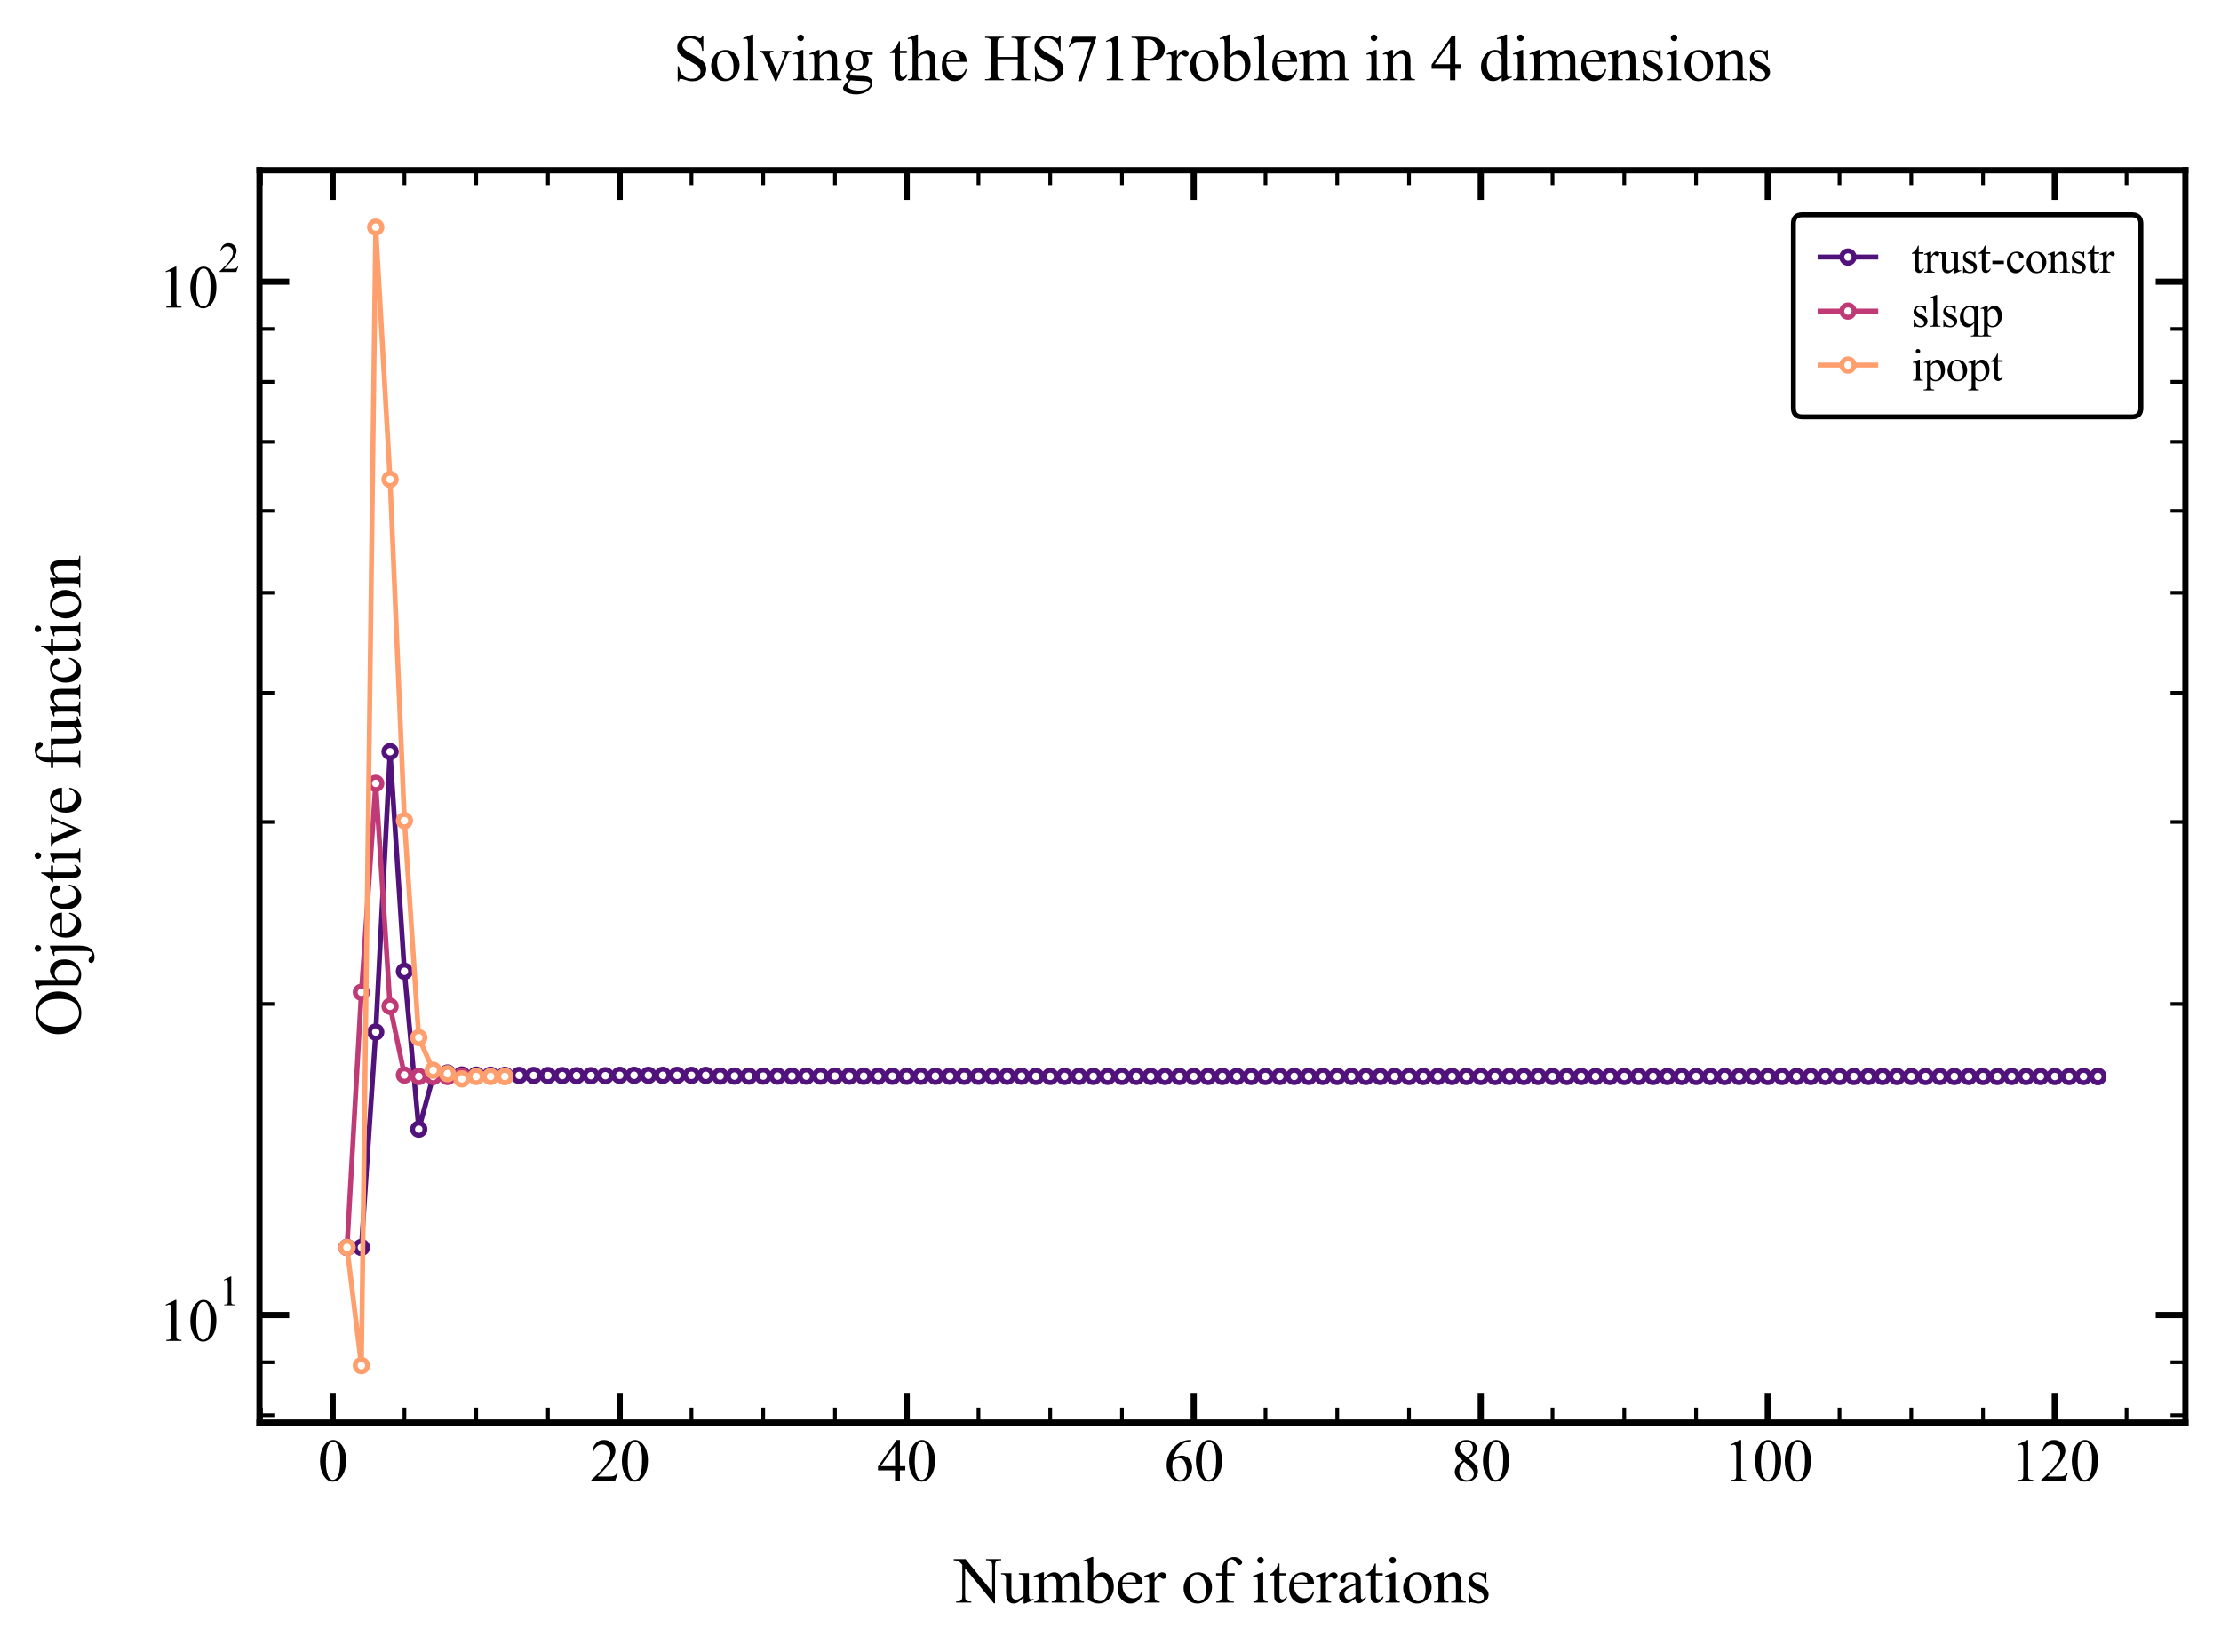<?xml version="1.0" encoding="utf-8" standalone="no"?>
<!DOCTYPE svg PUBLIC "-//W3C//DTD SVG 1.1//EN"
  "http://www.w3.org/Graphics/SVG/1.1/DTD/svg11.dtd">
<svg xmlns:xlink="http://www.w3.org/1999/xlink" width="449pt" height="334.054pt" viewBox="0 0 449 334.054" xmlns="http://www.w3.org/2000/svg" version="1.1">
 <defs>
  <style type="text/css">*{stroke-linejoin: round; stroke-linecap: butt}</style>
 </defs>
 <g id="figure_1">
  <g id="patch_1">
   <path d="M 0 334.054 
L 449 334.054 
L 449 0 
L 0 0 
z
" style="fill: #ffffff"/>
  </g>
  <g id="axes_1">
   <g id="patch_2">
    <path d="M 52.458 287.647 
L 441.8 287.647 
L 441.8 34.427 
L 52.458 34.427 
z
" style="fill: #ffffff"/>
   </g>
   <g id="matplotlib.axis_1">
    <g id="xtick_1">
     <g id="line2d_1">
      <defs>
       <path id="mb7842044a3" d="M 0 0 
L 0 -6 
" style="stroke: #000000; stroke-width: 1.25"/>
      </defs>
      <g>
       <use xlink:href="#mb7842044a3" x="67.254" y="287.647" style="fill: #ffffff; stroke: #000000; stroke-width: 1.25"/>
      </g>
     </g>
     <g id="line2d_2">
      <defs>
       <path id="m9633301bba" d="M 0 0 
L 0 6 
" style="stroke: #000000; stroke-width: 1.25"/>
      </defs>
      <g>
       <use xlink:href="#m9633301bba" x="67.254" y="34.427" style="fill: #ffffff; stroke: #000000; stroke-width: 1.25"/>
      </g>
     </g>
     <g id="text_1">
      <!-- 0 -->
      <g transform="translate(64.254 299.479) scale(0.12 -0.12)">
       <defs>
        <path id="TimesNewRomanPSMT-30" d="M 231 2094 
Q 231 2819 450 3342 
Q 669 3866 1031 4122 
Q 1313 4325 1613 4325 
Q 2100 4325 2488 3828 
Q 2972 3213 2972 2159 
Q 2972 1422 2759 906 
Q 2547 391 2217 158 
Q 1888 -75 1581 -75 
Q 975 -75 572 641 
Q 231 1244 231 2094 
z
M 844 2016 
Q 844 1141 1059 588 
Q 1238 122 1591 122 
Q 1759 122 1940 273 
Q 2122 425 2216 781 
Q 2359 1319 2359 2297 
Q 2359 3022 2209 3506 
Q 2097 3866 1919 4016 
Q 1791 4119 1609 4119 
Q 1397 4119 1231 3928 
Q 1006 3669 925 3112 
Q 844 2556 844 2016 
z
" transform="scale(0.016)"/>
       </defs>
       <use xlink:href="#TimesNewRomanPSMT-30"/>
      </g>
     </g>
    </g>
    <g id="xtick_2">
     <g id="line2d_3">
      <g>
       <use xlink:href="#mb7842044a3" x="125.278" y="287.647" style="fill: #ffffff; stroke: #000000; stroke-width: 1.25"/>
      </g>
     </g>
     <g id="line2d_4">
      <g>
       <use xlink:href="#m9633301bba" x="125.278" y="34.427" style="fill: #ffffff; stroke: #000000; stroke-width: 1.25"/>
      </g>
     </g>
     <g id="text_2">
      <!-- 20 -->
      <g transform="translate(119.278 299.479) scale(0.12 -0.12)">
       <defs>
        <path id="TimesNewRomanPSMT-32" d="M 2934 816 
L 2638 0 
L 138 0 
L 138 116 
Q 1241 1122 1691 1759 
Q 2141 2397 2141 2925 
Q 2141 3328 1894 3587 
Q 1647 3847 1303 3847 
Q 991 3847 742 3664 
Q 494 3481 375 3128 
L 259 3128 
Q 338 3706 661 4015 
Q 984 4325 1469 4325 
Q 1984 4325 2329 3994 
Q 2675 3663 2675 3213 
Q 2675 2891 2525 2569 
Q 2294 2063 1775 1497 
Q 997 647 803 472 
L 1909 472 
Q 2247 472 2383 497 
Q 2519 522 2628 598 
Q 2738 675 2819 816 
L 2934 816 
z
" transform="scale(0.016)"/>
       </defs>
       <use xlink:href="#TimesNewRomanPSMT-32"/>
       <use xlink:href="#TimesNewRomanPSMT-30" x="50"/>
      </g>
     </g>
    </g>
    <g id="xtick_3">
     <g id="line2d_5">
      <g>
       <use xlink:href="#mb7842044a3" x="183.303" y="287.647" style="fill: #ffffff; stroke: #000000; stroke-width: 1.25"/>
      </g>
     </g>
     <g id="line2d_6">
      <g>
       <use xlink:href="#m9633301bba" x="183.303" y="34.427" style="fill: #ffffff; stroke: #000000; stroke-width: 1.25"/>
      </g>
     </g>
     <g id="text_3">
      <!-- 40 -->
      <g transform="translate(177.303 299.479) scale(0.12 -0.12)">
       <defs>
        <path id="TimesNewRomanPSMT-34" d="M 2978 1563 
L 2978 1119 
L 2409 1119 
L 2409 0 
L 1894 0 
L 1894 1119 
L 100 1119 
L 100 1519 
L 2066 4325 
L 2409 4325 
L 2409 1563 
L 2978 1563 
z
M 1894 1563 
L 1894 3666 
L 406 1563 
L 1894 1563 
z
" transform="scale(0.016)"/>
       </defs>
       <use xlink:href="#TimesNewRomanPSMT-34"/>
       <use xlink:href="#TimesNewRomanPSMT-30" x="50"/>
      </g>
     </g>
    </g>
    <g id="xtick_4">
     <g id="line2d_7">
      <g>
       <use xlink:href="#mb7842044a3" x="241.327" y="287.647" style="fill: #ffffff; stroke: #000000; stroke-width: 1.25"/>
      </g>
     </g>
     <g id="line2d_8">
      <g>
       <use xlink:href="#m9633301bba" x="241.327" y="34.427" style="fill: #ffffff; stroke: #000000; stroke-width: 1.25"/>
      </g>
     </g>
     <g id="text_4">
      <!-- 60 -->
      <g transform="translate(235.327 299.479) scale(0.12 -0.12)">
       <defs>
        <path id="TimesNewRomanPSMT-36" d="M 2869 4325 
L 2869 4209 
Q 2456 4169 2195 4045 
Q 1934 3922 1679 3669 
Q 1425 3416 1258 3105 
Q 1091 2794 978 2366 
Q 1428 2675 1881 2675 
Q 2316 2675 2634 2325 
Q 2953 1975 2953 1425 
Q 2953 894 2631 456 
Q 2244 -75 1606 -75 
Q 1172 -75 869 213 
Q 275 772 275 1663 
Q 275 2231 503 2743 
Q 731 3256 1154 3653 
Q 1578 4050 1965 4187 
Q 2353 4325 2688 4325 
L 2869 4325 
z
M 925 2138 
Q 869 1716 869 1456 
Q 869 1156 980 804 
Q 1091 453 1309 247 
Q 1469 100 1697 100 
Q 1969 100 2183 356 
Q 2397 613 2397 1088 
Q 2397 1622 2184 2012 
Q 1972 2403 1581 2403 
Q 1463 2403 1327 2353 
Q 1191 2303 925 2138 
z
" transform="scale(0.016)"/>
       </defs>
       <use xlink:href="#TimesNewRomanPSMT-36"/>
       <use xlink:href="#TimesNewRomanPSMT-30" x="50"/>
      </g>
     </g>
    </g>
    <g id="xtick_5">
     <g id="line2d_9">
      <g>
       <use xlink:href="#mb7842044a3" x="299.351" y="287.647" style="fill: #ffffff; stroke: #000000; stroke-width: 1.25"/>
      </g>
     </g>
     <g id="line2d_10">
      <g>
       <use xlink:href="#m9633301bba" x="299.351" y="34.427" style="fill: #ffffff; stroke: #000000; stroke-width: 1.25"/>
      </g>
     </g>
     <g id="text_5">
      <!-- 80 -->
      <g transform="translate(293.351 299.479) scale(0.12 -0.12)">
       <defs>
        <path id="TimesNewRomanPSMT-38" d="M 1228 2134 
Q 725 2547 579 2797 
Q 434 3047 434 3316 
Q 434 3728 753 4026 
Q 1072 4325 1600 4325 
Q 2113 4325 2425 4047 
Q 2738 3769 2738 3413 
Q 2738 3175 2569 2928 
Q 2400 2681 1866 2347 
Q 2416 1922 2594 1678 
Q 2831 1359 2831 1006 
Q 2831 559 2490 242 
Q 2150 -75 1597 -75 
Q 994 -75 656 303 
Q 388 606 388 966 
Q 388 1247 577 1523 
Q 766 1800 1228 2134 
z
M 1719 2469 
Q 2094 2806 2194 3001 
Q 2294 3197 2294 3444 
Q 2294 3772 2109 3958 
Q 1925 4144 1606 4144 
Q 1288 4144 1088 3959 
Q 888 3775 888 3528 
Q 888 3366 970 3203 
Q 1053 3041 1206 2894 
L 1719 2469 
z
M 1375 2016 
Q 1116 1797 991 1539 
Q 866 1281 866 981 
Q 866 578 1086 336 
Q 1306 94 1647 94 
Q 1984 94 2187 284 
Q 2391 475 2391 747 
Q 2391 972 2272 1150 
Q 2050 1481 1375 2016 
z
" transform="scale(0.016)"/>
       </defs>
       <use xlink:href="#TimesNewRomanPSMT-38"/>
       <use xlink:href="#TimesNewRomanPSMT-30" x="50"/>
      </g>
     </g>
    </g>
    <g id="xtick_6">
     <g id="line2d_11">
      <g>
       <use xlink:href="#mb7842044a3" x="357.375" y="287.647" style="fill: #ffffff; stroke: #000000; stroke-width: 1.25"/>
      </g>
     </g>
     <g id="line2d_12">
      <g>
       <use xlink:href="#m9633301bba" x="357.375" y="34.427" style="fill: #ffffff; stroke: #000000; stroke-width: 1.25"/>
      </g>
     </g>
     <g id="text_6">
      <!-- 100 -->
      <g transform="translate(348.375 299.479) scale(0.12 -0.12)">
       <defs>
        <path id="TimesNewRomanPSMT-31" d="M 750 3822 
L 1781 4325 
L 1884 4325 
L 1884 747 
Q 1884 391 1914 303 
Q 1944 216 2037 169 
Q 2131 122 2419 116 
L 2419 0 
L 825 0 
L 825 116 
Q 1125 122 1212 167 
Q 1300 213 1334 289 
Q 1369 366 1369 747 
L 1369 3034 
Q 1369 3497 1338 3628 
Q 1316 3728 1258 3775 
Q 1200 3822 1119 3822 
Q 1003 3822 797 3725 
L 750 3822 
z
" transform="scale(0.016)"/>
       </defs>
       <use xlink:href="#TimesNewRomanPSMT-31"/>
       <use xlink:href="#TimesNewRomanPSMT-30" x="50"/>
       <use xlink:href="#TimesNewRomanPSMT-30" x="100"/>
      </g>
     </g>
    </g>
    <g id="xtick_7">
     <g id="line2d_13">
      <g>
       <use xlink:href="#mb7842044a3" x="415.399" y="287.647" style="fill: #ffffff; stroke: #000000; stroke-width: 1.25"/>
      </g>
     </g>
     <g id="line2d_14">
      <g>
       <use xlink:href="#m9633301bba" x="415.399" y="34.427" style="fill: #ffffff; stroke: #000000; stroke-width: 1.25"/>
      </g>
     </g>
     <g id="text_7">
      <!-- 120 -->
      <g transform="translate(406.399 299.479) scale(0.12 -0.12)">
       <use xlink:href="#TimesNewRomanPSMT-31"/>
       <use xlink:href="#TimesNewRomanPSMT-32" x="50"/>
       <use xlink:href="#TimesNewRomanPSMT-30" x="100"/>
      </g>
     </g>
    </g>
    <g id="xtick_8">
     <g id="line2d_15">
      <defs>
       <path id="m817c6b19ef" d="M 0 0 
L 0 -3 
" style="stroke: #000000; stroke-width: 0.75"/>
      </defs>
      <g>
       <use xlink:href="#m817c6b19ef" x="52.748" y="287.647" style="fill: #ffffff; stroke: #000000; stroke-width: 0.75"/>
      </g>
     </g>
     <g id="line2d_16">
      <defs>
       <path id="mf9b7440d29" d="M 0 0 
L 0 3 
" style="stroke: #000000; stroke-width: 0.75"/>
      </defs>
      <g>
       <use xlink:href="#mf9b7440d29" x="52.748" y="34.427" style="fill: #ffffff; stroke: #000000; stroke-width: 0.75"/>
      </g>
     </g>
    </g>
    <g id="xtick_9">
     <g id="line2d_17">
      <g>
       <use xlink:href="#m817c6b19ef" x="81.76" y="287.647" style="fill: #ffffff; stroke: #000000; stroke-width: 0.75"/>
      </g>
     </g>
     <g id="line2d_18">
      <g>
       <use xlink:href="#mf9b7440d29" x="81.76" y="34.427" style="fill: #ffffff; stroke: #000000; stroke-width: 0.75"/>
      </g>
     </g>
    </g>
    <g id="xtick_10">
     <g id="line2d_19">
      <g>
       <use xlink:href="#m817c6b19ef" x="96.266" y="287.647" style="fill: #ffffff; stroke: #000000; stroke-width: 0.75"/>
      </g>
     </g>
     <g id="line2d_20">
      <g>
       <use xlink:href="#mf9b7440d29" x="96.266" y="34.427" style="fill: #ffffff; stroke: #000000; stroke-width: 0.75"/>
      </g>
     </g>
    </g>
    <g id="xtick_11">
     <g id="line2d_21">
      <g>
       <use xlink:href="#m817c6b19ef" x="110.772" y="287.647" style="fill: #ffffff; stroke: #000000; stroke-width: 0.75"/>
      </g>
     </g>
     <g id="line2d_22">
      <g>
       <use xlink:href="#mf9b7440d29" x="110.772" y="34.427" style="fill: #ffffff; stroke: #000000; stroke-width: 0.75"/>
      </g>
     </g>
    </g>
    <g id="xtick_12">
     <g id="line2d_23">
      <g>
       <use xlink:href="#m817c6b19ef" x="139.784" y="287.647" style="fill: #ffffff; stroke: #000000; stroke-width: 0.75"/>
      </g>
     </g>
     <g id="line2d_24">
      <g>
       <use xlink:href="#mf9b7440d29" x="139.784" y="34.427" style="fill: #ffffff; stroke: #000000; stroke-width: 0.75"/>
      </g>
     </g>
    </g>
    <g id="xtick_13">
     <g id="line2d_25">
      <g>
       <use xlink:href="#m817c6b19ef" x="154.291" y="287.647" style="fill: #ffffff; stroke: #000000; stroke-width: 0.75"/>
      </g>
     </g>
     <g id="line2d_26">
      <g>
       <use xlink:href="#mf9b7440d29" x="154.291" y="34.427" style="fill: #ffffff; stroke: #000000; stroke-width: 0.75"/>
      </g>
     </g>
    </g>
    <g id="xtick_14">
     <g id="line2d_27">
      <g>
       <use xlink:href="#m817c6b19ef" x="168.797" y="287.647" style="fill: #ffffff; stroke: #000000; stroke-width: 0.75"/>
      </g>
     </g>
     <g id="line2d_28">
      <g>
       <use xlink:href="#mf9b7440d29" x="168.797" y="34.427" style="fill: #ffffff; stroke: #000000; stroke-width: 0.75"/>
      </g>
     </g>
    </g>
    <g id="xtick_15">
     <g id="line2d_29">
      <g>
       <use xlink:href="#m817c6b19ef" x="197.809" y="287.647" style="fill: #ffffff; stroke: #000000; stroke-width: 0.75"/>
      </g>
     </g>
     <g id="line2d_30">
      <g>
       <use xlink:href="#mf9b7440d29" x="197.809" y="34.427" style="fill: #ffffff; stroke: #000000; stroke-width: 0.75"/>
      </g>
     </g>
    </g>
    <g id="xtick_16">
     <g id="line2d_31">
      <g>
       <use xlink:href="#m817c6b19ef" x="212.315" y="287.647" style="fill: #ffffff; stroke: #000000; stroke-width: 0.75"/>
      </g>
     </g>
     <g id="line2d_32">
      <g>
       <use xlink:href="#mf9b7440d29" x="212.315" y="34.427" style="fill: #ffffff; stroke: #000000; stroke-width: 0.75"/>
      </g>
     </g>
    </g>
    <g id="xtick_17">
     <g id="line2d_33">
      <g>
       <use xlink:href="#m817c6b19ef" x="226.821" y="287.647" style="fill: #ffffff; stroke: #000000; stroke-width: 0.75"/>
      </g>
     </g>
     <g id="line2d_34">
      <g>
       <use xlink:href="#mf9b7440d29" x="226.821" y="34.427" style="fill: #ffffff; stroke: #000000; stroke-width: 0.75"/>
      </g>
     </g>
    </g>
    <g id="xtick_18">
     <g id="line2d_35">
      <g>
       <use xlink:href="#m817c6b19ef" x="255.833" y="287.647" style="fill: #ffffff; stroke: #000000; stroke-width: 0.75"/>
      </g>
     </g>
     <g id="line2d_36">
      <g>
       <use xlink:href="#mf9b7440d29" x="255.833" y="34.427" style="fill: #ffffff; stroke: #000000; stroke-width: 0.75"/>
      </g>
     </g>
    </g>
    <g id="xtick_19">
     <g id="line2d_37">
      <g>
       <use xlink:href="#m817c6b19ef" x="270.339" y="287.647" style="fill: #ffffff; stroke: #000000; stroke-width: 0.75"/>
      </g>
     </g>
     <g id="line2d_38">
      <g>
       <use xlink:href="#mf9b7440d29" x="270.339" y="34.427" style="fill: #ffffff; stroke: #000000; stroke-width: 0.75"/>
      </g>
     </g>
    </g>
    <g id="xtick_20">
     <g id="line2d_39">
      <g>
       <use xlink:href="#m817c6b19ef" x="284.845" y="287.647" style="fill: #ffffff; stroke: #000000; stroke-width: 0.75"/>
      </g>
     </g>
     <g id="line2d_40">
      <g>
       <use xlink:href="#mf9b7440d29" x="284.845" y="34.427" style="fill: #ffffff; stroke: #000000; stroke-width: 0.75"/>
      </g>
     </g>
    </g>
    <g id="xtick_21">
     <g id="line2d_41">
      <g>
       <use xlink:href="#m817c6b19ef" x="313.857" y="287.647" style="fill: #ffffff; stroke: #000000; stroke-width: 0.75"/>
      </g>
     </g>
     <g id="line2d_42">
      <g>
       <use xlink:href="#mf9b7440d29" x="313.857" y="34.427" style="fill: #ffffff; stroke: #000000; stroke-width: 0.75"/>
      </g>
     </g>
    </g>
    <g id="xtick_22">
     <g id="line2d_43">
      <g>
       <use xlink:href="#m817c6b19ef" x="328.363" y="287.647" style="fill: #ffffff; stroke: #000000; stroke-width: 0.75"/>
      </g>
     </g>
     <g id="line2d_44">
      <g>
       <use xlink:href="#mf9b7440d29" x="328.363" y="34.427" style="fill: #ffffff; stroke: #000000; stroke-width: 0.75"/>
      </g>
     </g>
    </g>
    <g id="xtick_23">
     <g id="line2d_45">
      <g>
       <use xlink:href="#m817c6b19ef" x="342.869" y="287.647" style="fill: #ffffff; stroke: #000000; stroke-width: 0.75"/>
      </g>
     </g>
     <g id="line2d_46">
      <g>
       <use xlink:href="#mf9b7440d29" x="342.869" y="34.427" style="fill: #ffffff; stroke: #000000; stroke-width: 0.75"/>
      </g>
     </g>
    </g>
    <g id="xtick_24">
     <g id="line2d_47">
      <g>
       <use xlink:href="#m817c6b19ef" x="371.881" y="287.647" style="fill: #ffffff; stroke: #000000; stroke-width: 0.75"/>
      </g>
     </g>
     <g id="line2d_48">
      <g>
       <use xlink:href="#mf9b7440d29" x="371.881" y="34.427" style="fill: #ffffff; stroke: #000000; stroke-width: 0.75"/>
      </g>
     </g>
    </g>
    <g id="xtick_25">
     <g id="line2d_49">
      <g>
       <use xlink:href="#m817c6b19ef" x="386.387" y="287.647" style="fill: #ffffff; stroke: #000000; stroke-width: 0.75"/>
      </g>
     </g>
     <g id="line2d_50">
      <g>
       <use xlink:href="#mf9b7440d29" x="386.387" y="34.427" style="fill: #ffffff; stroke: #000000; stroke-width: 0.75"/>
      </g>
     </g>
    </g>
    <g id="xtick_26">
     <g id="line2d_51">
      <g>
       <use xlink:href="#m817c6b19ef" x="400.893" y="287.647" style="fill: #ffffff; stroke: #000000; stroke-width: 0.75"/>
      </g>
     </g>
     <g id="line2d_52">
      <g>
       <use xlink:href="#mf9b7440d29" x="400.893" y="34.427" style="fill: #ffffff; stroke: #000000; stroke-width: 0.75"/>
      </g>
     </g>
    </g>
    <g id="xtick_27">
     <g id="line2d_53">
      <g>
       <use xlink:href="#m817c6b19ef" x="429.905" y="287.647" style="fill: #ffffff; stroke: #000000; stroke-width: 0.75"/>
      </g>
     </g>
     <g id="line2d_54">
      <g>
       <use xlink:href="#mf9b7440d29" x="429.905" y="34.427" style="fill: #ffffff; stroke: #000000; stroke-width: 0.75"/>
      </g>
     </g>
    </g>
    <g id="text_8">
     <!-- Number of iterations -->
     <g transform="translate(192.977 324.073) scale(0.13 -0.13)">
      <defs>
       <path id="TimesNewRomanPSMT-4e" d="M -84 4238 
L 1066 4238 
L 3656 1059 
L 3656 3503 
Q 3656 3894 3569 3991 
Q 3453 4122 3203 4122 
L 3056 4122 
L 3056 4238 
L 4531 4238 
L 4531 4122 
L 4381 4122 
Q 4113 4122 4000 3959 
Q 3931 3859 3931 3503 
L 3931 -69 
L 3819 -69 
L 1025 3344 
L 1025 734 
Q 1025 344 1109 247 
Q 1228 116 1475 116 
L 1625 116 
L 1625 0 
L 150 0 
L 150 116 
L 297 116 
Q 569 116 681 278 
Q 750 378 750 734 
L 750 3681 
Q 566 3897 470 3965 
Q 375 4034 191 4094 
Q 100 4122 -84 4122 
L -84 4238 
z
" transform="scale(0.016)"/>
       <path id="TimesNewRomanPSMT-75" d="M 2709 2863 
L 2709 1128 
Q 2709 631 2732 520 
Q 2756 409 2807 365 
Q 2859 322 2928 322 
Q 3025 322 3147 375 
L 3191 266 
L 2334 -88 
L 2194 -88 
L 2194 519 
Q 1825 119 1631 15 
Q 1438 -88 1222 -88 
Q 981 -88 804 51 
Q 628 191 559 409 
Q 491 628 491 1028 
L 491 2306 
Q 491 2509 447 2587 
Q 403 2666 317 2708 
Q 231 2750 6 2747 
L 6 2863 
L 1009 2863 
L 1009 947 
Q 1009 547 1148 422 
Q 1288 297 1484 297 
Q 1619 297 1789 381 
Q 1959 466 2194 703 
L 2194 2325 
Q 2194 2569 2105 2655 
Q 2016 2741 1734 2747 
L 1734 2863 
L 2709 2863 
z
" transform="scale(0.016)"/>
       <path id="TimesNewRomanPSMT-6d" d="M 1050 2338 
Q 1363 2650 1419 2697 
Q 1559 2816 1721 2881 
Q 1884 2947 2044 2947 
Q 2313 2947 2506 2790 
Q 2700 2634 2766 2338 
Q 3088 2713 3309 2830 
Q 3531 2947 3766 2947 
Q 3994 2947 4170 2830 
Q 4347 2713 4450 2447 
Q 4519 2266 4519 1878 
L 4519 647 
Q 4519 378 4559 278 
Q 4591 209 4675 161 
Q 4759 113 4950 113 
L 4950 0 
L 3538 0 
L 3538 113 
L 3597 113 
Q 3781 113 3884 184 
Q 3956 234 3988 344 
Q 4000 397 4000 647 
L 4000 1878 
Q 4000 2228 3916 2372 
Q 3794 2572 3525 2572 
Q 3359 2572 3192 2489 
Q 3025 2406 2788 2181 
L 2781 2147 
L 2788 2013 
L 2788 647 
Q 2788 353 2820 281 
Q 2853 209 2943 161 
Q 3034 113 3253 113 
L 3253 0 
L 1806 0 
L 1806 113 
Q 2044 113 2133 169 
Q 2222 225 2256 338 
Q 2272 391 2272 647 
L 2272 1878 
Q 2272 2228 2169 2381 
Q 2031 2581 1784 2581 
Q 1616 2581 1450 2491 
Q 1191 2353 1050 2181 
L 1050 647 
Q 1050 366 1089 281 
Q 1128 197 1204 155 
Q 1281 113 1516 113 
L 1516 0 
L 100 0 
L 100 113 
Q 297 113 375 155 
Q 453 197 493 289 
Q 534 381 534 647 
L 534 1741 
Q 534 2213 506 2350 
Q 484 2453 437 2492 
Q 391 2531 309 2531 
Q 222 2531 100 2484 
L 53 2597 
L 916 2947 
L 1050 2947 
L 1050 2338 
z
" transform="scale(0.016)"/>
       <path id="TimesNewRomanPSMT-62" d="M 984 2369 
Q 1400 2947 1881 2947 
Q 2322 2947 2650 2570 
Q 2978 2194 2978 1541 
Q 2978 778 2472 313 
Q 2038 -88 1503 -88 
Q 1253 -88 995 3 
Q 738 94 469 275 
L 469 3241 
Q 469 3728 445 3840 
Q 422 3953 372 3993 
Q 322 4034 247 4034 
Q 159 4034 28 3984 
L -16 4094 
L 844 4444 
L 984 4444 
L 984 2369 
z
M 984 2169 
L 984 456 
Q 1144 300 1314 220 
Q 1484 141 1663 141 
Q 1947 141 2192 453 
Q 2438 766 2438 1363 
Q 2438 1913 2192 2208 
Q 1947 2503 1634 2503 
Q 1469 2503 1303 2419 
Q 1178 2356 984 2169 
z
" transform="scale(0.016)"/>
       <path id="TimesNewRomanPSMT-65" d="M 681 1784 
Q 678 1147 991 784 
Q 1303 422 1725 422 
Q 2006 422 2214 576 
Q 2422 731 2563 1106 
L 2659 1044 
Q 2594 616 2278 264 
Q 1963 -88 1488 -88 
Q 972 -88 605 314 
Q 238 716 238 1394 
Q 238 2128 614 2539 
Q 991 2950 1559 2950 
Q 2041 2950 2350 2633 
Q 2659 2316 2659 1784 
L 681 1784 
z
M 681 1966 
L 2006 1966 
Q 1991 2241 1941 2353 
Q 1863 2528 1708 2628 
Q 1553 2728 1384 2728 
Q 1125 2728 920 2526 
Q 716 2325 681 1966 
z
" transform="scale(0.016)"/>
       <path id="TimesNewRomanPSMT-72" d="M 1038 2947 
L 1038 2303 
Q 1397 2947 1775 2947 
Q 1947 2947 2059 2842 
Q 2172 2738 2172 2600 
Q 2172 2478 2090 2393 
Q 2009 2309 1897 2309 
Q 1788 2309 1652 2417 
Q 1516 2525 1450 2525 
Q 1394 2525 1328 2463 
Q 1188 2334 1038 2041 
L 1038 669 
Q 1038 431 1097 309 
Q 1138 225 1241 169 
Q 1344 113 1538 113 
L 1538 0 
L 72 0 
L 72 113 
Q 291 113 397 181 
Q 475 231 506 341 
Q 522 394 522 644 
L 522 1753 
Q 522 2253 501 2348 
Q 481 2444 426 2487 
Q 372 2531 291 2531 
Q 194 2531 72 2484 
L 41 2597 
L 906 2947 
L 1038 2947 
z
" transform="scale(0.016)"/>
       <path id="TimesNewRomanPSMT-20" transform="scale(0.016)"/>
       <path id="TimesNewRomanPSMT-6f" d="M 1600 2947 
Q 2250 2947 2644 2453 
Q 2978 2031 2978 1484 
Q 2978 1100 2793 706 
Q 2609 313 2286 112 
Q 1963 -88 1566 -88 
Q 919 -88 538 428 
Q 216 863 216 1403 
Q 216 1797 411 2186 
Q 606 2575 925 2761 
Q 1244 2947 1600 2947 
z
M 1503 2744 
Q 1338 2744 1170 2645 
Q 1003 2547 900 2300 
Q 797 2053 797 1666 
Q 797 1041 1045 587 
Q 1294 134 1700 134 
Q 2003 134 2200 384 
Q 2397 634 2397 1244 
Q 2397 2006 2069 2444 
Q 1847 2744 1503 2744 
z
" transform="scale(0.016)"/>
       <path id="TimesNewRomanPSMT-66" d="M 1319 2638 
L 1319 756 
Q 1319 356 1406 250 
Q 1522 113 1716 113 
L 1975 113 
L 1975 0 
L 266 0 
L 266 113 
L 394 113 
Q 519 113 622 175 
Q 725 238 764 344 
Q 803 450 803 756 
L 803 2638 
L 247 2638 
L 247 2863 
L 803 2863 
L 803 3050 
Q 803 3478 940 3775 
Q 1078 4072 1361 4255 
Q 1644 4438 1997 4438 
Q 2325 4438 2600 4225 
Q 2781 4084 2781 3909 
Q 2781 3816 2700 3733 
Q 2619 3650 2525 3650 
Q 2453 3650 2373 3701 
Q 2294 3753 2178 3923 
Q 2063 4094 1966 4153 
Q 1869 4213 1750 4213 
Q 1606 4213 1506 4136 
Q 1406 4059 1362 3898 
Q 1319 3738 1319 3069 
L 1319 2863 
L 2056 2863 
L 2056 2638 
L 1319 2638 
z
" transform="scale(0.016)"/>
       <path id="TimesNewRomanPSMT-69" d="M 928 4444 
Q 1059 4444 1151 4351 
Q 1244 4259 1244 4128 
Q 1244 3997 1151 3903 
Q 1059 3809 928 3809 
Q 797 3809 703 3903 
Q 609 3997 609 4128 
Q 609 4259 701 4351 
Q 794 4444 928 4444 
z
M 1188 2947 
L 1188 647 
Q 1188 378 1227 289 
Q 1266 200 1342 156 
Q 1419 113 1622 113 
L 1622 0 
L 231 0 
L 231 113 
Q 441 113 512 153 
Q 584 194 626 287 
Q 669 381 669 647 
L 669 1750 
Q 669 2216 641 2353 
Q 619 2453 572 2492 
Q 525 2531 444 2531 
Q 356 2531 231 2484 
L 188 2597 
L 1050 2947 
L 1188 2947 
z
" transform="scale(0.016)"/>
       <path id="TimesNewRomanPSMT-74" d="M 1031 3803 
L 1031 2863 
L 1700 2863 
L 1700 2644 
L 1031 2644 
L 1031 788 
Q 1031 509 1111 412 
Q 1191 316 1316 316 
Q 1419 316 1516 380 
Q 1613 444 1666 569 
L 1788 569 
Q 1678 263 1478 108 
Q 1278 -47 1066 -47 
Q 922 -47 784 33 
Q 647 113 581 261 
Q 516 409 516 719 
L 516 2644 
L 63 2644 
L 63 2747 
Q 234 2816 414 2980 
Q 594 3144 734 3369 
Q 806 3488 934 3803 
L 1031 3803 
z
" transform="scale(0.016)"/>
       <path id="TimesNewRomanPSMT-61" d="M 1822 413 
Q 1381 72 1269 19 
Q 1100 -59 909 -59 
Q 613 -59 420 144 
Q 228 347 228 678 
Q 228 888 322 1041 
Q 450 1253 767 1440 
Q 1084 1628 1822 1897 
L 1822 2009 
Q 1822 2438 1686 2597 
Q 1550 2756 1291 2756 
Q 1094 2756 978 2650 
Q 859 2544 859 2406 
L 866 2225 
Q 866 2081 792 2003 
Q 719 1925 600 1925 
Q 484 1925 411 2006 
Q 338 2088 338 2228 
Q 338 2497 613 2722 
Q 888 2947 1384 2947 
Q 1766 2947 2009 2819 
Q 2194 2722 2281 2516 
Q 2338 2381 2338 1966 
L 2338 994 
Q 2338 584 2353 492 
Q 2369 400 2405 369 
Q 2441 338 2488 338 
Q 2538 338 2575 359 
Q 2641 400 2828 588 
L 2828 413 
Q 2478 -56 2159 -56 
Q 2006 -56 1915 50 
Q 1825 156 1822 413 
z
M 1822 616 
L 1822 1706 
Q 1350 1519 1213 1441 
Q 966 1303 859 1153 
Q 753 1003 753 825 
Q 753 600 887 451 
Q 1022 303 1197 303 
Q 1434 303 1822 616 
z
" transform="scale(0.016)"/>
       <path id="TimesNewRomanPSMT-6e" d="M 1034 2341 
Q 1538 2947 1994 2947 
Q 2228 2947 2397 2830 
Q 2566 2713 2666 2444 
Q 2734 2256 2734 1869 
L 2734 647 
Q 2734 375 2778 278 
Q 2813 200 2889 156 
Q 2966 113 3172 113 
L 3172 0 
L 1756 0 
L 1756 113 
L 1816 113 
Q 2016 113 2095 173 
Q 2175 234 2206 353 
Q 2219 400 2219 647 
L 2219 1819 
Q 2219 2209 2117 2386 
Q 2016 2563 1775 2563 
Q 1403 2563 1034 2156 
L 1034 647 
Q 1034 356 1069 288 
Q 1113 197 1189 155 
Q 1266 113 1500 113 
L 1500 0 
L 84 0 
L 84 113 
L 147 113 
Q 366 113 442 223 
Q 519 334 519 647 
L 519 1709 
Q 519 2225 495 2337 
Q 472 2450 423 2490 
Q 375 2531 294 2531 
Q 206 2531 84 2484 
L 38 2597 
L 900 2947 
L 1034 2947 
L 1034 2341 
z
" transform="scale(0.016)"/>
       <path id="TimesNewRomanPSMT-73" d="M 2050 2947 
L 2050 1972 
L 1947 1972 
Q 1828 2431 1642 2597 
Q 1456 2763 1169 2763 
Q 950 2763 815 2647 
Q 681 2531 681 2391 
Q 681 2216 781 2091 
Q 878 1963 1175 1819 
L 1631 1597 
Q 2266 1288 2266 781 
Q 2266 391 1970 151 
Q 1675 -88 1309 -88 
Q 1047 -88 709 6 
Q 606 38 541 38 
Q 469 38 428 -44 
L 325 -44 
L 325 978 
L 428 978 
Q 516 541 762 319 
Q 1009 97 1316 97 
Q 1531 97 1667 223 
Q 1803 350 1803 528 
Q 1803 744 1651 891 
Q 1500 1038 1047 1263 
Q 594 1488 453 1669 
Q 313 1847 313 2119 
Q 313 2472 555 2709 
Q 797 2947 1181 2947 
Q 1350 2947 1591 2875 
Q 1750 2828 1803 2828 
Q 1853 2828 1881 2850 
Q 1909 2872 1947 2947 
L 2050 2947 
z
" transform="scale(0.016)"/>
      </defs>
      <use xlink:href="#TimesNewRomanPSMT-4e"/>
      <use xlink:href="#TimesNewRomanPSMT-75" x="72.217"/>
      <use xlink:href="#TimesNewRomanPSMT-6d" x="122.217"/>
      <use xlink:href="#TimesNewRomanPSMT-62" x="200"/>
      <use xlink:href="#TimesNewRomanPSMT-65" x="250"/>
      <use xlink:href="#TimesNewRomanPSMT-72" x="294.385"/>
      <use xlink:href="#TimesNewRomanPSMT-20" x="327.686"/>
      <use xlink:href="#TimesNewRomanPSMT-6f" x="352.686"/>
      <use xlink:href="#TimesNewRomanPSMT-66" x="402.686"/>
      <use xlink:href="#TimesNewRomanPSMT-20" x="435.986"/>
      <use xlink:href="#TimesNewRomanPSMT-69" x="460.986"/>
      <use xlink:href="#TimesNewRomanPSMT-74" x="488.77"/>
      <use xlink:href="#TimesNewRomanPSMT-65" x="516.553"/>
      <use xlink:href="#TimesNewRomanPSMT-72" x="560.938"/>
      <use xlink:href="#TimesNewRomanPSMT-61" x="594.238"/>
      <use xlink:href="#TimesNewRomanPSMT-74" x="638.623"/>
      <use xlink:href="#TimesNewRomanPSMT-69" x="666.406"/>
      <use xlink:href="#TimesNewRomanPSMT-6f" x="694.189"/>
      <use xlink:href="#TimesNewRomanPSMT-6e" x="744.189"/>
      <use xlink:href="#TimesNewRomanPSMT-73" x="794.189"/>
     </g>
    </g>
   </g>
   <g id="matplotlib.axis_2">
    <g id="ytick_1">
     <g id="line2d_55">
      <defs>
       <path id="m6582c248e3" d="M 0 0 
L 6 0 
" style="stroke: #000000; stroke-width: 1.25"/>
      </defs>
      <g>
       <use xlink:href="#m6582c248e3" x="52.458" y="265.912" style="fill: #ffffff; stroke: #000000; stroke-width: 1.25"/>
      </g>
     </g>
     <g id="line2d_56">
      <defs>
       <path id="mee6e0f0d8c" d="M 0 0 
L -6 0 
" style="stroke: #000000; stroke-width: 1.25"/>
      </defs>
      <g>
       <use xlink:href="#mee6e0f0d8c" x="441.8" y="265.912" style="fill: #ffffff; stroke: #000000; stroke-width: 1.25"/>
      </g>
     </g>
     <g id="text_9">
      <!-- $\mathdefault{10^{1}}$ -->
      <g transform="translate(32.038 271.229) scale(0.12 -0.12)">
       <use xlink:href="#TimesNewRomanPSMT-31" transform="translate(0 0.583)"/>
       <use xlink:href="#TimesNewRomanPSMT-30" transform="translate(50 0.583)"/>
       <use xlink:href="#TimesNewRomanPSMT-31" transform="translate(101.503 60.695) scale(0.7)"/>
      </g>
     </g>
    </g>
    <g id="ytick_2">
     <g id="line2d_57">
      <g>
       <use xlink:href="#m6582c248e3" x="52.458" y="56.96" style="fill: #ffffff; stroke: #000000; stroke-width: 1.25"/>
      </g>
     </g>
     <g id="line2d_58">
      <g>
       <use xlink:href="#mee6e0f0d8c" x="441.8" y="56.96" style="fill: #ffffff; stroke: #000000; stroke-width: 1.25"/>
      </g>
     </g>
     <g id="text_10">
      <!-- $\mathdefault{10^{2}}$ -->
      <g transform="translate(32.038 62.276) scale(0.12 -0.12)">
       <use xlink:href="#TimesNewRomanPSMT-31" transform="translate(0 0.583)"/>
       <use xlink:href="#TimesNewRomanPSMT-30" transform="translate(50 0.583)"/>
       <use xlink:href="#TimesNewRomanPSMT-32" transform="translate(101.503 60.695) scale(0.7)"/>
      </g>
     </g>
    </g>
    <g id="ytick_3">
     <g id="line2d_59">
      <defs>
       <path id="m2e333515df" d="M 0 0 
L 3 0 
" style="stroke: #000000; stroke-width: 0.75"/>
      </defs>
      <g>
       <use xlink:href="#m2e333515df" x="52.458" y="286.162" style="fill: #ffffff; stroke: #000000; stroke-width: 0.75"/>
      </g>
     </g>
     <g id="line2d_60">
      <defs>
       <path id="m952179e4ab" d="M 0 0 
L -3 0 
" style="stroke: #000000; stroke-width: 0.75"/>
      </defs>
      <g>
       <use xlink:href="#m952179e4ab" x="441.8" y="286.162" style="fill: #ffffff; stroke: #000000; stroke-width: 0.75"/>
      </g>
     </g>
    </g>
    <g id="ytick_4">
     <g id="line2d_61">
      <g>
       <use xlink:href="#m2e333515df" x="52.458" y="275.473" style="fill: #ffffff; stroke: #000000; stroke-width: 0.75"/>
      </g>
     </g>
     <g id="line2d_62">
      <g>
       <use xlink:href="#m952179e4ab" x="441.8" y="275.473" style="fill: #ffffff; stroke: #000000; stroke-width: 0.75"/>
      </g>
     </g>
    </g>
    <g id="ytick_5">
     <g id="line2d_63">
      <g>
       <use xlink:href="#m2e333515df" x="52.458" y="203.011" style="fill: #ffffff; stroke: #000000; stroke-width: 0.75"/>
      </g>
     </g>
     <g id="line2d_64">
      <g>
       <use xlink:href="#m952179e4ab" x="441.8" y="203.011" style="fill: #ffffff; stroke: #000000; stroke-width: 0.75"/>
      </g>
     </g>
    </g>
    <g id="ytick_6">
     <g id="line2d_65">
      <g>
       <use xlink:href="#m2e333515df" x="52.458" y="166.216" style="fill: #ffffff; stroke: #000000; stroke-width: 0.75"/>
      </g>
     </g>
     <g id="line2d_66">
      <g>
       <use xlink:href="#m952179e4ab" x="441.8" y="166.216" style="fill: #ffffff; stroke: #000000; stroke-width: 0.75"/>
      </g>
     </g>
    </g>
    <g id="ytick_7">
     <g id="line2d_67">
      <g>
       <use xlink:href="#m2e333515df" x="52.458" y="140.11" style="fill: #ffffff; stroke: #000000; stroke-width: 0.75"/>
      </g>
     </g>
     <g id="line2d_68">
      <g>
       <use xlink:href="#m952179e4ab" x="441.8" y="140.11" style="fill: #ffffff; stroke: #000000; stroke-width: 0.75"/>
      </g>
     </g>
    </g>
    <g id="ytick_8">
     <g id="line2d_69">
      <g>
       <use xlink:href="#m2e333515df" x="52.458" y="119.861" style="fill: #ffffff; stroke: #000000; stroke-width: 0.75"/>
      </g>
     </g>
     <g id="line2d_70">
      <g>
       <use xlink:href="#m952179e4ab" x="441.8" y="119.861" style="fill: #ffffff; stroke: #000000; stroke-width: 0.75"/>
      </g>
     </g>
    </g>
    <g id="ytick_9">
     <g id="line2d_71">
      <g>
       <use xlink:href="#m2e333515df" x="52.458" y="103.316" style="fill: #ffffff; stroke: #000000; stroke-width: 0.75"/>
      </g>
     </g>
     <g id="line2d_72">
      <g>
       <use xlink:href="#m952179e4ab" x="441.8" y="103.316" style="fill: #ffffff; stroke: #000000; stroke-width: 0.75"/>
      </g>
     </g>
    </g>
    <g id="ytick_10">
     <g id="line2d_73">
      <g>
       <use xlink:href="#m2e333515df" x="52.458" y="89.327" style="fill: #ffffff; stroke: #000000; stroke-width: 0.75"/>
      </g>
     </g>
     <g id="line2d_74">
      <g>
       <use xlink:href="#m952179e4ab" x="441.8" y="89.327" style="fill: #ffffff; stroke: #000000; stroke-width: 0.75"/>
      </g>
     </g>
    </g>
    <g id="ytick_11">
     <g id="line2d_75">
      <g>
       <use xlink:href="#m2e333515df" x="52.458" y="77.209" style="fill: #ffffff; stroke: #000000; stroke-width: 0.75"/>
      </g>
     </g>
     <g id="line2d_76">
      <g>
       <use xlink:href="#m952179e4ab" x="441.8" y="77.209" style="fill: #ffffff; stroke: #000000; stroke-width: 0.75"/>
      </g>
     </g>
    </g>
    <g id="ytick_12">
     <g id="line2d_77">
      <g>
       <use xlink:href="#m2e333515df" x="52.458" y="66.521" style="fill: #ffffff; stroke: #000000; stroke-width: 0.75"/>
      </g>
     </g>
     <g id="line2d_78">
      <g>
       <use xlink:href="#m952179e4ab" x="441.8" y="66.521" style="fill: #ffffff; stroke: #000000; stroke-width: 0.75"/>
      </g>
     </g>
    </g>
    <g id="text_11">
     <!-- Objective function -->
     <g transform="translate(16.233 209.591) rotate(-90) scale(0.13 -0.13)">
      <defs>
       <path id="TimesNewRomanPSMT-4f" d="M 2341 4334 
Q 3166 4334 3770 3707 
Q 4375 3081 4375 2144 
Q 4375 1178 3765 540 
Q 3156 -97 2291 -97 
Q 1416 -97 820 525 
Q 225 1147 225 2134 
Q 225 3144 913 3781 
Q 1509 4334 2341 4334 
z
M 2281 4106 
Q 1713 4106 1369 3684 
Q 941 3159 941 2147 
Q 941 1109 1384 550 
Q 1725 125 2284 125 
Q 2881 125 3270 590 
Q 3659 1056 3659 2059 
Q 3659 3147 3231 3681 
Q 2888 4106 2281 4106 
z
" transform="scale(0.016)"/>
       <path id="TimesNewRomanPSMT-6a" d="M 925 4447 
Q 1059 4447 1153 4353 
Q 1247 4259 1247 4125 
Q 1247 3994 1153 3900 
Q 1059 3806 925 3806 
Q 794 3806 700 3900 
Q 606 3994 606 4125 
Q 606 4259 700 4353 
Q 794 4447 925 4447 
z
M 1194 2947 
L 1194 66 
Q 1194 -669 881 -1025 
Q 569 -1381 69 -1381 
Q -216 -1381 -353 -1278 
Q -491 -1175 -491 -1066 
Q -491 -956 -414 -878 
Q -338 -800 -234 -800 
Q -153 -800 -69 -841 
Q -16 -863 136 -998 
Q 288 -1134 391 -1134 
Q 466 -1134 537 -1076 
Q 609 -1019 643 -883 
Q 678 -747 678 -294 
L 678 1744 
Q 678 2216 650 2350 
Q 628 2453 581 2492 
Q 534 2531 453 2531 
Q 366 2531 241 2484 
L 197 2597 
L 1059 2947 
L 1194 2947 
z
" transform="scale(0.016)"/>
       <path id="TimesNewRomanPSMT-63" d="M 2631 1088 
Q 2516 522 2178 217 
Q 1841 -88 1431 -88 
Q 944 -88 581 321 
Q 219 731 219 1428 
Q 219 2103 620 2525 
Q 1022 2947 1584 2947 
Q 2006 2947 2278 2723 
Q 2550 2500 2550 2259 
Q 2550 2141 2473 2067 
Q 2397 1994 2259 1994 
Q 2075 1994 1981 2113 
Q 1928 2178 1911 2362 
Q 1894 2547 1784 2644 
Q 1675 2738 1481 2738 
Q 1169 2738 978 2506 
Q 725 2200 725 1697 
Q 725 1184 976 792 
Q 1228 400 1656 400 
Q 1963 400 2206 609 
Q 2378 753 2541 1131 
L 2631 1088 
z
" transform="scale(0.016)"/>
       <path id="TimesNewRomanPSMT-76" d="M 53 2863 
L 1400 2863 
L 1400 2747 
L 1313 2747 
Q 1191 2747 1127 2687 
Q 1063 2628 1063 2528 
Q 1063 2419 1128 2269 
L 1794 688 
L 2463 2328 
Q 2534 2503 2534 2594 
Q 2534 2638 2509 2666 
Q 2475 2713 2422 2730 
Q 2369 2747 2206 2747 
L 2206 2863 
L 3141 2863 
L 3141 2747 
Q 2978 2734 2916 2681 
Q 2806 2588 2719 2369 
L 1703 -88 
L 1575 -88 
L 553 2328 
Q 484 2497 421 2570 
Q 359 2644 263 2694 
Q 209 2722 53 2747 
L 53 2863 
z
" transform="scale(0.016)"/>
      </defs>
      <use xlink:href="#TimesNewRomanPSMT-4f"/>
      <use xlink:href="#TimesNewRomanPSMT-62" x="72.217"/>
      <use xlink:href="#TimesNewRomanPSMT-6a" x="122.217"/>
      <use xlink:href="#TimesNewRomanPSMT-65" x="150"/>
      <use xlink:href="#TimesNewRomanPSMT-63" x="194.385"/>
      <use xlink:href="#TimesNewRomanPSMT-74" x="238.77"/>
      <use xlink:href="#TimesNewRomanPSMT-69" x="266.553"/>
      <use xlink:href="#TimesNewRomanPSMT-76" x="294.336"/>
      <use xlink:href="#TimesNewRomanPSMT-65" x="344.336"/>
      <use xlink:href="#TimesNewRomanPSMT-20" x="388.721"/>
      <use xlink:href="#TimesNewRomanPSMT-66" x="413.721"/>
      <use xlink:href="#TimesNewRomanPSMT-75" x="447.021"/>
      <use xlink:href="#TimesNewRomanPSMT-6e" x="497.021"/>
      <use xlink:href="#TimesNewRomanPSMT-63" x="547.021"/>
      <use xlink:href="#TimesNewRomanPSMT-74" x="591.406"/>
      <use xlink:href="#TimesNewRomanPSMT-69" x="619.189"/>
      <use xlink:href="#TimesNewRomanPSMT-6f" x="646.973"/>
      <use xlink:href="#TimesNewRomanPSMT-6e" x="696.973"/>
     </g>
    </g>
   </g>
   <g id="line2d_79">
    <path d="M 70.155 252.248 
L 73.057 252.248 
L 75.958 208.689 
L 78.859 152.005 
L 81.76 196.407 
L 84.662 228.344 
L 87.563 217.655 
L 90.464 216.984 
L 93.365 217.379 
L 96.266 217.406 
L 99.168 217.429 
L 102.069 217.449 
L 104.97 217.466 
L 107.871 217.48 
L 110.772 217.493 
L 113.674 217.503 
L 116.575 217.512 
L 119.476 217.52 
L 122.377 217.526 
L 125.278 217.449 
L 128.18 217.444 
L 131.081 217.447 
L 133.982 217.45 
L 136.883 217.453 
L 139.784 217.455 
L 142.686 217.457 
L 145.587 217.606 
L 148.488 217.605 
L 151.389 217.606 
L 154.291 217.608 
L 157.192 217.609 
L 160.093 217.61 
L 162.994 217.611 
L 165.895 217.612 
L 168.797 217.613 
L 171.698 217.614 
L 174.599 217.63 
L 177.5 217.63 
L 180.401 217.63 
L 183.303 217.631 
L 186.204 217.631 
L 189.105 217.631 
L 192.006 217.631 
L 194.907 217.632 
L 197.809 217.632 
L 200.71 217.632 
L 203.611 217.632 
L 206.512 217.632 
L 209.413 217.668 
L 212.315 217.668 
L 215.216 217.668 
L 218.117 217.668 
L 221.018 217.668 
L 223.92 217.668 
L 226.821 217.668 
L 229.722 217.668 
L 232.623 217.675 
L 235.524 217.675 
L 238.426 217.675 
L 241.327 217.675 
L 244.228 217.675 
L 247.129 217.675 
L 250.03 217.675 
L 252.932 217.675 
L 255.833 217.675 
L 258.734 217.675 
L 261.635 217.675 
L 264.536 217.675 
L 267.438 217.675 
L 270.339 217.675 
L 273.24 217.676 
L 276.141 217.682 
L 279.042 217.682 
L 281.944 217.682 
L 284.845 217.682 
L 287.746 217.682 
L 290.647 217.682 
L 293.549 217.682 
L 296.45 217.682 
L 299.351 217.682 
L 302.252 217.682 
L 305.153 217.682 
L 308.055 217.682 
L 310.956 217.682 
L 313.857 217.682 
L 316.758 217.682 
L 319.659 217.682 
L 322.561 217.682 
L 325.462 217.682 
L 328.363 217.682 
L 331.264 217.683 
L 334.165 217.683 
L 337.067 217.683 
L 339.968 217.683 
L 342.869 217.683 
L 345.77 217.684 
L 348.671 217.684 
L 351.573 217.684 
L 354.474 217.684 
L 357.375 217.684 
L 360.276 217.684 
L 363.178 217.684 
L 366.079 217.684 
L 368.98 217.684 
L 371.881 217.684 
L 374.782 217.684 
L 377.684 217.684 
L 380.585 217.684 
L 383.486 217.684 
L 386.387 217.684 
L 389.288 217.684 
L 392.19 217.684 
L 395.091 217.684 
L 397.992 217.684 
L 400.893 217.684 
L 403.794 217.684 
L 406.696 217.684 
L 409.597 217.684 
L 412.498 217.684 
L 415.399 217.684 
L 418.3 217.684 
L 421.202 217.684 
L 424.103 217.684 
L 424.103 217.684 
" clip-path="url(#p234cdf47d0)" style="fill: none; stroke: #51127c; stroke-linecap: square"/>
    <defs>
     <path id="mdbd7cd2a18" d="M 0 1.25 
C 0.332 1.25 0.649 1.118 0.884 0.884 
C 1.118 0.649 1.25 0.332 1.25 0 
C 1.25 -0.332 1.118 -0.649 0.884 -0.884 
C 0.649 -1.118 0.332 -1.25 0 -1.25 
C -0.332 -1.25 -0.649 -1.118 -0.884 -0.884 
C -1.118 -0.649 -1.25 -0.332 -1.25 0 
C -1.25 0.332 -1.118 0.649 -0.884 0.884 
C -0.649 1.118 -0.332 1.25 0 1.25 
z
" style="stroke: #51127c"/>
    </defs>
    <g clip-path="url(#p234cdf47d0)">
     <use xlink:href="#mdbd7cd2a18" x="70.155" y="252.248" style="fill: #ffffff; stroke: #51127c"/>
     <use xlink:href="#mdbd7cd2a18" x="73.057" y="252.248" style="fill: #ffffff; stroke: #51127c"/>
     <use xlink:href="#mdbd7cd2a18" x="75.958" y="208.689" style="fill: #ffffff; stroke: #51127c"/>
     <use xlink:href="#mdbd7cd2a18" x="78.859" y="152.005" style="fill: #ffffff; stroke: #51127c"/>
     <use xlink:href="#mdbd7cd2a18" x="81.76" y="196.407" style="fill: #ffffff; stroke: #51127c"/>
     <use xlink:href="#mdbd7cd2a18" x="84.662" y="228.344" style="fill: #ffffff; stroke: #51127c"/>
     <use xlink:href="#mdbd7cd2a18" x="87.563" y="217.655" style="fill: #ffffff; stroke: #51127c"/>
     <use xlink:href="#mdbd7cd2a18" x="90.464" y="216.984" style="fill: #ffffff; stroke: #51127c"/>
     <use xlink:href="#mdbd7cd2a18" x="93.365" y="217.379" style="fill: #ffffff; stroke: #51127c"/>
     <use xlink:href="#mdbd7cd2a18" x="96.266" y="217.406" style="fill: #ffffff; stroke: #51127c"/>
     <use xlink:href="#mdbd7cd2a18" x="99.168" y="217.429" style="fill: #ffffff; stroke: #51127c"/>
     <use xlink:href="#mdbd7cd2a18" x="102.069" y="217.449" style="fill: #ffffff; stroke: #51127c"/>
     <use xlink:href="#mdbd7cd2a18" x="104.97" y="217.466" style="fill: #ffffff; stroke: #51127c"/>
     <use xlink:href="#mdbd7cd2a18" x="107.871" y="217.48" style="fill: #ffffff; stroke: #51127c"/>
     <use xlink:href="#mdbd7cd2a18" x="110.772" y="217.493" style="fill: #ffffff; stroke: #51127c"/>
     <use xlink:href="#mdbd7cd2a18" x="113.674" y="217.503" style="fill: #ffffff; stroke: #51127c"/>
     <use xlink:href="#mdbd7cd2a18" x="116.575" y="217.512" style="fill: #ffffff; stroke: #51127c"/>
     <use xlink:href="#mdbd7cd2a18" x="119.476" y="217.52" style="fill: #ffffff; stroke: #51127c"/>
     <use xlink:href="#mdbd7cd2a18" x="122.377" y="217.526" style="fill: #ffffff; stroke: #51127c"/>
     <use xlink:href="#mdbd7cd2a18" x="125.278" y="217.449" style="fill: #ffffff; stroke: #51127c"/>
     <use xlink:href="#mdbd7cd2a18" x="128.18" y="217.444" style="fill: #ffffff; stroke: #51127c"/>
     <use xlink:href="#mdbd7cd2a18" x="131.081" y="217.447" style="fill: #ffffff; stroke: #51127c"/>
     <use xlink:href="#mdbd7cd2a18" x="133.982" y="217.45" style="fill: #ffffff; stroke: #51127c"/>
     <use xlink:href="#mdbd7cd2a18" x="136.883" y="217.453" style="fill: #ffffff; stroke: #51127c"/>
     <use xlink:href="#mdbd7cd2a18" x="139.784" y="217.455" style="fill: #ffffff; stroke: #51127c"/>
     <use xlink:href="#mdbd7cd2a18" x="142.686" y="217.457" style="fill: #ffffff; stroke: #51127c"/>
     <use xlink:href="#mdbd7cd2a18" x="145.587" y="217.606" style="fill: #ffffff; stroke: #51127c"/>
     <use xlink:href="#mdbd7cd2a18" x="148.488" y="217.605" style="fill: #ffffff; stroke: #51127c"/>
     <use xlink:href="#mdbd7cd2a18" x="151.389" y="217.606" style="fill: #ffffff; stroke: #51127c"/>
     <use xlink:href="#mdbd7cd2a18" x="154.291" y="217.608" style="fill: #ffffff; stroke: #51127c"/>
     <use xlink:href="#mdbd7cd2a18" x="157.192" y="217.609" style="fill: #ffffff; stroke: #51127c"/>
     <use xlink:href="#mdbd7cd2a18" x="160.093" y="217.61" style="fill: #ffffff; stroke: #51127c"/>
     <use xlink:href="#mdbd7cd2a18" x="162.994" y="217.611" style="fill: #ffffff; stroke: #51127c"/>
     <use xlink:href="#mdbd7cd2a18" x="165.895" y="217.612" style="fill: #ffffff; stroke: #51127c"/>
     <use xlink:href="#mdbd7cd2a18" x="168.797" y="217.613" style="fill: #ffffff; stroke: #51127c"/>
     <use xlink:href="#mdbd7cd2a18" x="171.698" y="217.614" style="fill: #ffffff; stroke: #51127c"/>
     <use xlink:href="#mdbd7cd2a18" x="174.599" y="217.63" style="fill: #ffffff; stroke: #51127c"/>
     <use xlink:href="#mdbd7cd2a18" x="177.5" y="217.63" style="fill: #ffffff; stroke: #51127c"/>
     <use xlink:href="#mdbd7cd2a18" x="180.401" y="217.63" style="fill: #ffffff; stroke: #51127c"/>
     <use xlink:href="#mdbd7cd2a18" x="183.303" y="217.631" style="fill: #ffffff; stroke: #51127c"/>
     <use xlink:href="#mdbd7cd2a18" x="186.204" y="217.631" style="fill: #ffffff; stroke: #51127c"/>
     <use xlink:href="#mdbd7cd2a18" x="189.105" y="217.631" style="fill: #ffffff; stroke: #51127c"/>
     <use xlink:href="#mdbd7cd2a18" x="192.006" y="217.631" style="fill: #ffffff; stroke: #51127c"/>
     <use xlink:href="#mdbd7cd2a18" x="194.907" y="217.632" style="fill: #ffffff; stroke: #51127c"/>
     <use xlink:href="#mdbd7cd2a18" x="197.809" y="217.632" style="fill: #ffffff; stroke: #51127c"/>
     <use xlink:href="#mdbd7cd2a18" x="200.71" y="217.632" style="fill: #ffffff; stroke: #51127c"/>
     <use xlink:href="#mdbd7cd2a18" x="203.611" y="217.632" style="fill: #ffffff; stroke: #51127c"/>
     <use xlink:href="#mdbd7cd2a18" x="206.512" y="217.632" style="fill: #ffffff; stroke: #51127c"/>
     <use xlink:href="#mdbd7cd2a18" x="209.413" y="217.668" style="fill: #ffffff; stroke: #51127c"/>
     <use xlink:href="#mdbd7cd2a18" x="212.315" y="217.668" style="fill: #ffffff; stroke: #51127c"/>
     <use xlink:href="#mdbd7cd2a18" x="215.216" y="217.668" style="fill: #ffffff; stroke: #51127c"/>
     <use xlink:href="#mdbd7cd2a18" x="218.117" y="217.668" style="fill: #ffffff; stroke: #51127c"/>
     <use xlink:href="#mdbd7cd2a18" x="221.018" y="217.668" style="fill: #ffffff; stroke: #51127c"/>
     <use xlink:href="#mdbd7cd2a18" x="223.92" y="217.668" style="fill: #ffffff; stroke: #51127c"/>
     <use xlink:href="#mdbd7cd2a18" x="226.821" y="217.668" style="fill: #ffffff; stroke: #51127c"/>
     <use xlink:href="#mdbd7cd2a18" x="229.722" y="217.668" style="fill: #ffffff; stroke: #51127c"/>
     <use xlink:href="#mdbd7cd2a18" x="232.623" y="217.675" style="fill: #ffffff; stroke: #51127c"/>
     <use xlink:href="#mdbd7cd2a18" x="235.524" y="217.675" style="fill: #ffffff; stroke: #51127c"/>
     <use xlink:href="#mdbd7cd2a18" x="238.426" y="217.675" style="fill: #ffffff; stroke: #51127c"/>
     <use xlink:href="#mdbd7cd2a18" x="241.327" y="217.675" style="fill: #ffffff; stroke: #51127c"/>
     <use xlink:href="#mdbd7cd2a18" x="244.228" y="217.675" style="fill: #ffffff; stroke: #51127c"/>
     <use xlink:href="#mdbd7cd2a18" x="247.129" y="217.675" style="fill: #ffffff; stroke: #51127c"/>
     <use xlink:href="#mdbd7cd2a18" x="250.03" y="217.675" style="fill: #ffffff; stroke: #51127c"/>
     <use xlink:href="#mdbd7cd2a18" x="252.932" y="217.675" style="fill: #ffffff; stroke: #51127c"/>
     <use xlink:href="#mdbd7cd2a18" x="255.833" y="217.675" style="fill: #ffffff; stroke: #51127c"/>
     <use xlink:href="#mdbd7cd2a18" x="258.734" y="217.675" style="fill: #ffffff; stroke: #51127c"/>
     <use xlink:href="#mdbd7cd2a18" x="261.635" y="217.675" style="fill: #ffffff; stroke: #51127c"/>
     <use xlink:href="#mdbd7cd2a18" x="264.536" y="217.675" style="fill: #ffffff; stroke: #51127c"/>
     <use xlink:href="#mdbd7cd2a18" x="267.438" y="217.675" style="fill: #ffffff; stroke: #51127c"/>
     <use xlink:href="#mdbd7cd2a18" x="270.339" y="217.675" style="fill: #ffffff; stroke: #51127c"/>
     <use xlink:href="#mdbd7cd2a18" x="273.24" y="217.676" style="fill: #ffffff; stroke: #51127c"/>
     <use xlink:href="#mdbd7cd2a18" x="276.141" y="217.682" style="fill: #ffffff; stroke: #51127c"/>
     <use xlink:href="#mdbd7cd2a18" x="279.042" y="217.682" style="fill: #ffffff; stroke: #51127c"/>
     <use xlink:href="#mdbd7cd2a18" x="281.944" y="217.682" style="fill: #ffffff; stroke: #51127c"/>
     <use xlink:href="#mdbd7cd2a18" x="284.845" y="217.682" style="fill: #ffffff; stroke: #51127c"/>
     <use xlink:href="#mdbd7cd2a18" x="287.746" y="217.682" style="fill: #ffffff; stroke: #51127c"/>
     <use xlink:href="#mdbd7cd2a18" x="290.647" y="217.682" style="fill: #ffffff; stroke: #51127c"/>
     <use xlink:href="#mdbd7cd2a18" x="293.549" y="217.682" style="fill: #ffffff; stroke: #51127c"/>
     <use xlink:href="#mdbd7cd2a18" x="296.45" y="217.682" style="fill: #ffffff; stroke: #51127c"/>
     <use xlink:href="#mdbd7cd2a18" x="299.351" y="217.682" style="fill: #ffffff; stroke: #51127c"/>
     <use xlink:href="#mdbd7cd2a18" x="302.252" y="217.682" style="fill: #ffffff; stroke: #51127c"/>
     <use xlink:href="#mdbd7cd2a18" x="305.153" y="217.682" style="fill: #ffffff; stroke: #51127c"/>
     <use xlink:href="#mdbd7cd2a18" x="308.055" y="217.682" style="fill: #ffffff; stroke: #51127c"/>
     <use xlink:href="#mdbd7cd2a18" x="310.956" y="217.682" style="fill: #ffffff; stroke: #51127c"/>
     <use xlink:href="#mdbd7cd2a18" x="313.857" y="217.682" style="fill: #ffffff; stroke: #51127c"/>
     <use xlink:href="#mdbd7cd2a18" x="316.758" y="217.682" style="fill: #ffffff; stroke: #51127c"/>
     <use xlink:href="#mdbd7cd2a18" x="319.659" y="217.682" style="fill: #ffffff; stroke: #51127c"/>
     <use xlink:href="#mdbd7cd2a18" x="322.561" y="217.682" style="fill: #ffffff; stroke: #51127c"/>
     <use xlink:href="#mdbd7cd2a18" x="325.462" y="217.682" style="fill: #ffffff; stroke: #51127c"/>
     <use xlink:href="#mdbd7cd2a18" x="328.363" y="217.682" style="fill: #ffffff; stroke: #51127c"/>
     <use xlink:href="#mdbd7cd2a18" x="331.264" y="217.683" style="fill: #ffffff; stroke: #51127c"/>
     <use xlink:href="#mdbd7cd2a18" x="334.165" y="217.683" style="fill: #ffffff; stroke: #51127c"/>
     <use xlink:href="#mdbd7cd2a18" x="337.067" y="217.683" style="fill: #ffffff; stroke: #51127c"/>
     <use xlink:href="#mdbd7cd2a18" x="339.968" y="217.683" style="fill: #ffffff; stroke: #51127c"/>
     <use xlink:href="#mdbd7cd2a18" x="342.869" y="217.683" style="fill: #ffffff; stroke: #51127c"/>
     <use xlink:href="#mdbd7cd2a18" x="345.77" y="217.684" style="fill: #ffffff; stroke: #51127c"/>
     <use xlink:href="#mdbd7cd2a18" x="348.671" y="217.684" style="fill: #ffffff; stroke: #51127c"/>
     <use xlink:href="#mdbd7cd2a18" x="351.573" y="217.684" style="fill: #ffffff; stroke: #51127c"/>
     <use xlink:href="#mdbd7cd2a18" x="354.474" y="217.684" style="fill: #ffffff; stroke: #51127c"/>
     <use xlink:href="#mdbd7cd2a18" x="357.375" y="217.684" style="fill: #ffffff; stroke: #51127c"/>
     <use xlink:href="#mdbd7cd2a18" x="360.276" y="217.684" style="fill: #ffffff; stroke: #51127c"/>
     <use xlink:href="#mdbd7cd2a18" x="363.178" y="217.684" style="fill: #ffffff; stroke: #51127c"/>
     <use xlink:href="#mdbd7cd2a18" x="366.079" y="217.684" style="fill: #ffffff; stroke: #51127c"/>
     <use xlink:href="#mdbd7cd2a18" x="368.98" y="217.684" style="fill: #ffffff; stroke: #51127c"/>
     <use xlink:href="#mdbd7cd2a18" x="371.881" y="217.684" style="fill: #ffffff; stroke: #51127c"/>
     <use xlink:href="#mdbd7cd2a18" x="374.782" y="217.684" style="fill: #ffffff; stroke: #51127c"/>
     <use xlink:href="#mdbd7cd2a18" x="377.684" y="217.684" style="fill: #ffffff; stroke: #51127c"/>
     <use xlink:href="#mdbd7cd2a18" x="380.585" y="217.684" style="fill: #ffffff; stroke: #51127c"/>
     <use xlink:href="#mdbd7cd2a18" x="383.486" y="217.684" style="fill: #ffffff; stroke: #51127c"/>
     <use xlink:href="#mdbd7cd2a18" x="386.387" y="217.684" style="fill: #ffffff; stroke: #51127c"/>
     <use xlink:href="#mdbd7cd2a18" x="389.288" y="217.684" style="fill: #ffffff; stroke: #51127c"/>
     <use xlink:href="#mdbd7cd2a18" x="392.19" y="217.684" style="fill: #ffffff; stroke: #51127c"/>
     <use xlink:href="#mdbd7cd2a18" x="395.091" y="217.684" style="fill: #ffffff; stroke: #51127c"/>
     <use xlink:href="#mdbd7cd2a18" x="397.992" y="217.684" style="fill: #ffffff; stroke: #51127c"/>
     <use xlink:href="#mdbd7cd2a18" x="400.893" y="217.684" style="fill: #ffffff; stroke: #51127c"/>
     <use xlink:href="#mdbd7cd2a18" x="403.794" y="217.684" style="fill: #ffffff; stroke: #51127c"/>
     <use xlink:href="#mdbd7cd2a18" x="406.696" y="217.684" style="fill: #ffffff; stroke: #51127c"/>
     <use xlink:href="#mdbd7cd2a18" x="409.597" y="217.684" style="fill: #ffffff; stroke: #51127c"/>
     <use xlink:href="#mdbd7cd2a18" x="412.498" y="217.684" style="fill: #ffffff; stroke: #51127c"/>
     <use xlink:href="#mdbd7cd2a18" x="415.399" y="217.684" style="fill: #ffffff; stroke: #51127c"/>
     <use xlink:href="#mdbd7cd2a18" x="418.3" y="217.684" style="fill: #ffffff; stroke: #51127c"/>
     <use xlink:href="#mdbd7cd2a18" x="421.202" y="217.684" style="fill: #ffffff; stroke: #51127c"/>
     <use xlink:href="#mdbd7cd2a18" x="424.103" y="217.684" style="fill: #ffffff; stroke: #51127c"/>
     <use xlink:href="#mdbd7cd2a18" x="424.103" y="217.684" style="fill: #ffffff; stroke: #51127c"/>
    </g>
   </g>
   <g id="line2d_80">
    <path d="M 70.155 252.248 
L 73.057 200.646 
L 75.958 158.415 
L 78.859 203.481 
L 81.76 217.395 
L 84.662 217.681 
L 87.563 217.684 
L 90.464 217.685 
L 93.365 217.684 
L 93.365 217.684 
" clip-path="url(#p234cdf47d0)" style="fill: none; stroke: #c03a76; stroke-linecap: square"/>
    <defs>
     <path id="m79259308b8" d="M 0 1.25 
C 0.332 1.25 0.649 1.118 0.884 0.884 
C 1.118 0.649 1.25 0.332 1.25 0 
C 1.25 -0.332 1.118 -0.649 0.884 -0.884 
C 0.649 -1.118 0.332 -1.25 0 -1.25 
C -0.332 -1.25 -0.649 -1.118 -0.884 -0.884 
C -1.118 -0.649 -1.25 -0.332 -1.25 0 
C -1.25 0.332 -1.118 0.649 -0.884 0.884 
C -0.649 1.118 -0.332 1.25 0 1.25 
z
" style="stroke: #c03a76"/>
    </defs>
    <g clip-path="url(#p234cdf47d0)">
     <use xlink:href="#m79259308b8" x="70.155" y="252.248" style="fill: #ffffff; stroke: #c03a76"/>
     <use xlink:href="#m79259308b8" x="73.057" y="200.646" style="fill: #ffffff; stroke: #c03a76"/>
     <use xlink:href="#m79259308b8" x="75.958" y="158.415" style="fill: #ffffff; stroke: #c03a76"/>
     <use xlink:href="#m79259308b8" x="78.859" y="203.481" style="fill: #ffffff; stroke: #c03a76"/>
     <use xlink:href="#m79259308b8" x="81.76" y="217.395" style="fill: #ffffff; stroke: #c03a76"/>
     <use xlink:href="#m79259308b8" x="84.662" y="217.681" style="fill: #ffffff; stroke: #c03a76"/>
     <use xlink:href="#m79259308b8" x="87.563" y="217.684" style="fill: #ffffff; stroke: #c03a76"/>
     <use xlink:href="#m79259308b8" x="90.464" y="217.685" style="fill: #ffffff; stroke: #c03a76"/>
     <use xlink:href="#m79259308b8" x="93.365" y="217.684" style="fill: #ffffff; stroke: #c03a76"/>
     <use xlink:href="#m79259308b8" x="93.365" y="217.684" style="fill: #ffffff; stroke: #c03a76"/>
    </g>
   </g>
   <g id="line2d_81">
    <path d="M 70.155 252.248 
L 73.057 276.137 
L 75.958 45.937 
L 78.859 96.939 
L 81.76 165.944 
L 84.662 209.826 
L 87.563 216.424 
L 90.464 217.119 
L 93.365 218.165 
L 96.266 217.69 
L 99.168 217.684 
L 102.069 217.684 
L 102.069 217.684 
" clip-path="url(#p234cdf47d0)" style="fill: none; stroke: #fe9f6d; stroke-linecap: square"/>
    <defs>
     <path id="m8afef9234d" d="M 0 1.25 
C 0.332 1.25 0.649 1.118 0.884 0.884 
C 1.118 0.649 1.25 0.332 1.25 0 
C 1.25 -0.332 1.118 -0.649 0.884 -0.884 
C 0.649 -1.118 0.332 -1.25 0 -1.25 
C -0.332 -1.25 -0.649 -1.118 -0.884 -0.884 
C -1.118 -0.649 -1.25 -0.332 -1.25 0 
C -1.25 0.332 -1.118 0.649 -0.884 0.884 
C -0.649 1.118 -0.332 1.25 0 1.25 
z
" style="stroke: #fe9f6d"/>
    </defs>
    <g clip-path="url(#p234cdf47d0)">
     <use xlink:href="#m8afef9234d" x="70.155" y="252.248" style="fill: #ffffff; stroke: #fe9f6d"/>
     <use xlink:href="#m8afef9234d" x="73.057" y="276.137" style="fill: #ffffff; stroke: #fe9f6d"/>
     <use xlink:href="#m8afef9234d" x="75.958" y="45.937" style="fill: #ffffff; stroke: #fe9f6d"/>
     <use xlink:href="#m8afef9234d" x="78.859" y="96.939" style="fill: #ffffff; stroke: #fe9f6d"/>
     <use xlink:href="#m8afef9234d" x="81.76" y="165.944" style="fill: #ffffff; stroke: #fe9f6d"/>
     <use xlink:href="#m8afef9234d" x="84.662" y="209.826" style="fill: #ffffff; stroke: #fe9f6d"/>
     <use xlink:href="#m8afef9234d" x="87.563" y="216.424" style="fill: #ffffff; stroke: #fe9f6d"/>
     <use xlink:href="#m8afef9234d" x="90.464" y="217.119" style="fill: #ffffff; stroke: #fe9f6d"/>
     <use xlink:href="#m8afef9234d" x="93.365" y="218.165" style="fill: #ffffff; stroke: #fe9f6d"/>
     <use xlink:href="#m8afef9234d" x="96.266" y="217.69" style="fill: #ffffff; stroke: #fe9f6d"/>
     <use xlink:href="#m8afef9234d" x="99.168" y="217.684" style="fill: #ffffff; stroke: #fe9f6d"/>
     <use xlink:href="#m8afef9234d" x="102.069" y="217.684" style="fill: #ffffff; stroke: #fe9f6d"/>
     <use xlink:href="#m8afef9234d" x="102.069" y="217.684" style="fill: #ffffff; stroke: #fe9f6d"/>
    </g>
   </g>
   <g id="patch_3">
    <path d="M 52.458 287.647 
L 52.458 34.427 
" style="fill: none; stroke: #000000; stroke-width: 1.25; stroke-linejoin: miter; stroke-linecap: square"/>
   </g>
   <g id="patch_4">
    <path d="M 441.8 287.647 
L 441.8 34.427 
" style="fill: none; stroke: #000000; stroke-width: 1.25; stroke-linejoin: miter; stroke-linecap: square"/>
   </g>
   <g id="patch_5">
    <path d="M 52.458 287.647 
L 441.8 287.647 
" style="fill: none; stroke: #000000; stroke-width: 1.25; stroke-linejoin: miter; stroke-linecap: square"/>
   </g>
   <g id="patch_6">
    <path d="M 52.458 34.427 
L 441.8 34.427 
" style="fill: none; stroke: #000000; stroke-width: 1.25; stroke-linejoin: miter; stroke-linecap: square"/>
   </g>
   <g id="text_12">
    <!-- Solving the HS71Problem in 4 dimensions -->
    <g transform="translate(136.084 16.227) scale(0.13 -0.13)">
     <defs>
      <path id="TimesNewRomanPSMT-53" d="M 2934 4334 
L 2934 2869 
L 2819 2869 
Q 2763 3291 2617 3541 
Q 2472 3791 2203 3937 
Q 1934 4084 1647 4084 
Q 1322 4084 1109 3886 
Q 897 3688 897 3434 
Q 897 3241 1031 3081 
Q 1225 2847 1953 2456 
Q 2547 2138 2764 1967 
Q 2981 1797 3098 1565 
Q 3216 1334 3216 1081 
Q 3216 600 2842 251 
Q 2469 -97 1881 -97 
Q 1697 -97 1534 -69 
Q 1438 -53 1133 45 
Q 828 144 747 144 
Q 669 144 623 97 
Q 578 50 556 -97 
L 441 -97 
L 441 1356 
L 556 1356 
Q 638 900 775 673 
Q 913 447 1195 297 
Q 1478 147 1816 147 
Q 2206 147 2432 353 
Q 2659 559 2659 841 
Q 2659 997 2573 1156 
Q 2488 1316 2306 1453 
Q 2184 1547 1640 1851 
Q 1097 2156 867 2337 
Q 638 2519 519 2737 
Q 400 2956 400 3219 
Q 400 3675 750 4004 
Q 1100 4334 1641 4334 
Q 1978 4334 2356 4169 
Q 2531 4091 2603 4091 
Q 2684 4091 2736 4139 
Q 2788 4188 2819 4334 
L 2934 4334 
z
" transform="scale(0.016)"/>
      <path id="TimesNewRomanPSMT-6c" d="M 1184 4444 
L 1184 647 
Q 1184 378 1223 290 
Q 1263 203 1344 158 
Q 1425 113 1647 113 
L 1647 0 
L 244 0 
L 244 113 
Q 441 113 512 153 
Q 584 194 625 287 
Q 666 381 666 647 
L 666 3247 
Q 666 3731 644 3842 
Q 622 3953 573 3993 
Q 525 4034 450 4034 
Q 369 4034 244 3984 
L 191 4094 
L 1044 4444 
L 1184 4444 
z
" transform="scale(0.016)"/>
      <path id="TimesNewRomanPSMT-67" d="M 966 1044 
Q 703 1172 562 1401 
Q 422 1631 422 1909 
Q 422 2334 742 2640 
Q 1063 2947 1563 2947 
Q 1972 2947 2272 2747 
L 2878 2747 
Q 3013 2747 3034 2739 
Q 3056 2731 3066 2713 
Q 3084 2684 3084 2613 
Q 3084 2531 3069 2500 
Q 3059 2484 3036 2475 
Q 3013 2466 2878 2466 
L 2506 2466 
Q 2681 2241 2681 1891 
Q 2681 1491 2375 1206 
Q 2069 922 1553 922 
Q 1341 922 1119 984 
Q 981 866 932 777 
Q 884 688 884 625 
Q 884 572 936 522 
Q 988 472 1138 450 
Q 1225 438 1575 428 
Q 2219 413 2409 384 
Q 2700 344 2873 169 
Q 3047 -6 3047 -263 
Q 3047 -616 2716 -925 
Q 2228 -1381 1444 -1381 
Q 841 -1381 425 -1109 
Q 191 -953 191 -784 
Q 191 -709 225 -634 
Q 278 -519 444 -313 
Q 466 -284 763 25 
Q 600 122 533 198 
Q 466 275 466 372 
Q 466 481 555 628 
Q 644 775 966 1044 
z
M 1509 2797 
Q 1278 2797 1122 2612 
Q 966 2428 966 2047 
Q 966 1553 1178 1281 
Q 1341 1075 1591 1075 
Q 1828 1075 1981 1253 
Q 2134 1431 2134 1813 
Q 2134 2309 1919 2591 
Q 1759 2797 1509 2797 
z
M 934 0 
Q 788 -159 713 -296 
Q 638 -434 638 -550 
Q 638 -700 819 -813 
Q 1131 -1006 1722 -1006 
Q 2284 -1006 2551 -807 
Q 2819 -609 2819 -384 
Q 2819 -222 2659 -153 
Q 2497 -84 2016 -72 
Q 1313 -53 934 0 
z
" transform="scale(0.016)"/>
      <path id="TimesNewRomanPSMT-68" d="M 1041 4444 
L 1041 2350 
Q 1388 2731 1591 2839 
Q 1794 2947 1997 2947 
Q 2241 2947 2416 2812 
Q 2591 2678 2675 2391 
Q 2734 2191 2734 1659 
L 2734 647 
Q 2734 375 2778 275 
Q 2809 200 2884 156 
Q 2959 113 3159 113 
L 3159 0 
L 1753 0 
L 1753 113 
L 1819 113 
Q 2019 113 2097 173 
Q 2175 234 2206 353 
Q 2216 403 2216 647 
L 2216 1659 
Q 2216 2128 2167 2275 
Q 2119 2422 2012 2495 
Q 1906 2569 1756 2569 
Q 1603 2569 1437 2487 
Q 1272 2406 1041 2159 
L 1041 647 
Q 1041 353 1073 281 
Q 1106 209 1195 161 
Q 1284 113 1503 113 
L 1503 0 
L 84 0 
L 84 113 
Q 275 113 384 172 
Q 447 203 484 290 
Q 522 378 522 647 
L 522 3238 
Q 522 3728 498 3840 
Q 475 3953 426 3993 
Q 378 4034 297 4034 
Q 231 4034 84 3984 
L 41 4094 
L 897 4444 
L 1041 4444 
z
" transform="scale(0.016)"/>
      <path id="TimesNewRomanPSMT-48" d="M 1316 2272 
L 3284 2272 
L 3284 3484 
Q 3284 3809 3244 3913 
Q 3213 3991 3113 4047 
Q 2978 4122 2828 4122 
L 2678 4122 
L 2678 4238 
L 4491 4238 
L 4491 4122 
L 4341 4122 
Q 4191 4122 4056 4050 
Q 3956 4000 3920 3898 
Q 3884 3797 3884 3484 
L 3884 750 
Q 3884 428 3925 325 
Q 3956 247 4053 191 
Q 4191 116 4341 116 
L 4491 116 
L 4491 0 
L 2678 0 
L 2678 116 
L 2828 116 
Q 3088 116 3206 269 
Q 3284 369 3284 750 
L 3284 2041 
L 1316 2041 
L 1316 750 
Q 1316 428 1356 325 
Q 1388 247 1488 191 
Q 1622 116 1772 116 
L 1925 116 
L 1925 0 
L 109 0 
L 109 116 
L 259 116 
Q 522 116 641 269 
Q 716 369 716 750 
L 716 3484 
Q 716 3809 675 3913 
Q 644 3991 547 4047 
Q 409 4122 259 4122 
L 109 4122 
L 109 4238 
L 1925 4238 
L 1925 4122 
L 1772 4122 
Q 1622 4122 1488 4050 
Q 1391 4000 1353 3898 
Q 1316 3797 1316 3484 
L 1316 2272 
z
" transform="scale(0.016)"/>
      <path id="TimesNewRomanPSMT-37" d="M 644 4238 
L 2916 4238 
L 2916 4119 
L 1503 -88 
L 1153 -88 
L 2419 3728 
L 1253 3728 
Q 900 3728 750 3644 
Q 488 3500 328 3200 
L 238 3234 
L 644 4238 
z
" transform="scale(0.016)"/>
      <path id="TimesNewRomanPSMT-50" d="M 1313 1984 
L 1313 750 
Q 1313 350 1400 253 
Q 1519 116 1759 116 
L 1922 116 
L 1922 0 
L 106 0 
L 106 116 
L 266 116 
Q 534 116 650 291 
Q 713 388 713 750 
L 713 3488 
Q 713 3888 628 3984 
Q 506 4122 266 4122 
L 106 4122 
L 106 4238 
L 1659 4238 
Q 2228 4238 2556 4120 
Q 2884 4003 3109 3725 
Q 3334 3447 3334 3066 
Q 3334 2547 2992 2222 
Q 2650 1897 2025 1897 
Q 1872 1897 1694 1919 
Q 1516 1941 1313 1984 
z
M 1313 2163 
Q 1478 2131 1606 2115 
Q 1734 2100 1825 2100 
Q 2150 2100 2386 2351 
Q 2622 2603 2622 3003 
Q 2622 3278 2509 3514 
Q 2397 3750 2190 3867 
Q 1984 3984 1722 3984 
Q 1563 3984 1313 3925 
L 1313 2163 
z
" transform="scale(0.016)"/>
      <path id="TimesNewRomanPSMT-64" d="M 2222 322 
Q 2013 103 1813 7 
Q 1613 -88 1381 -88 
Q 913 -88 563 304 
Q 213 697 213 1313 
Q 213 1928 600 2439 
Q 988 2950 1597 2950 
Q 1975 2950 2222 2709 
L 2222 3238 
Q 2222 3728 2198 3840 
Q 2175 3953 2125 3993 
Q 2075 4034 2000 4034 
Q 1919 4034 1784 3984 
L 1744 4094 
L 2597 4444 
L 2738 4444 
L 2738 1134 
Q 2738 631 2761 520 
Q 2784 409 2836 365 
Q 2888 322 2956 322 
Q 3041 322 3181 375 
L 3216 266 
L 2366 -88 
L 2222 -88 
L 2222 322 
z
M 2222 541 
L 2222 2016 
Q 2203 2228 2109 2403 
Q 2016 2578 1861 2667 
Q 1706 2756 1559 2756 
Q 1284 2756 1069 2509 
Q 784 2184 784 1559 
Q 784 928 1059 592 
Q 1334 256 1672 256 
Q 1956 256 2222 541 
z
" transform="scale(0.016)"/>
     </defs>
     <use xlink:href="#TimesNewRomanPSMT-53"/>
     <use xlink:href="#TimesNewRomanPSMT-6f" x="55.615"/>
     <use xlink:href="#TimesNewRomanPSMT-6c" x="105.615"/>
     <use xlink:href="#TimesNewRomanPSMT-76" x="133.398"/>
     <use xlink:href="#TimesNewRomanPSMT-69" x="183.398"/>
     <use xlink:href="#TimesNewRomanPSMT-6e" x="211.182"/>
     <use xlink:href="#TimesNewRomanPSMT-67" x="261.182"/>
     <use xlink:href="#TimesNewRomanPSMT-20" x="311.182"/>
     <use xlink:href="#TimesNewRomanPSMT-74" x="336.182"/>
     <use xlink:href="#TimesNewRomanPSMT-68" x="363.965"/>
     <use xlink:href="#TimesNewRomanPSMT-65" x="413.965"/>
     <use xlink:href="#TimesNewRomanPSMT-20" x="458.35"/>
     <use xlink:href="#TimesNewRomanPSMT-48" x="483.35"/>
     <use xlink:href="#TimesNewRomanPSMT-53" x="555.566"/>
     <use xlink:href="#TimesNewRomanPSMT-37" x="611.182"/>
     <use xlink:href="#TimesNewRomanPSMT-31" x="661.182"/>
     <use xlink:href="#TimesNewRomanPSMT-50" x="711.182"/>
     <use xlink:href="#TimesNewRomanPSMT-72" x="766.797"/>
     <use xlink:href="#TimesNewRomanPSMT-6f" x="800.098"/>
     <use xlink:href="#TimesNewRomanPSMT-62" x="850.098"/>
     <use xlink:href="#TimesNewRomanPSMT-6c" x="900.098"/>
     <use xlink:href="#TimesNewRomanPSMT-65" x="927.881"/>
     <use xlink:href="#TimesNewRomanPSMT-6d" x="972.266"/>
     <use xlink:href="#TimesNewRomanPSMT-20" x="1050.049"/>
     <use xlink:href="#TimesNewRomanPSMT-69" x="1075.049"/>
     <use xlink:href="#TimesNewRomanPSMT-6e" x="1102.832"/>
     <use xlink:href="#TimesNewRomanPSMT-20" x="1152.832"/>
     <use xlink:href="#TimesNewRomanPSMT-34" x="1177.832"/>
     <use xlink:href="#TimesNewRomanPSMT-20" x="1227.832"/>
     <use xlink:href="#TimesNewRomanPSMT-64" x="1252.832"/>
     <use xlink:href="#TimesNewRomanPSMT-69" x="1302.832"/>
     <use xlink:href="#TimesNewRomanPSMT-6d" x="1330.615"/>
     <use xlink:href="#TimesNewRomanPSMT-65" x="1408.398"/>
     <use xlink:href="#TimesNewRomanPSMT-6e" x="1452.783"/>
     <use xlink:href="#TimesNewRomanPSMT-73" x="1502.783"/>
     <use xlink:href="#TimesNewRomanPSMT-69" x="1541.699"/>
     <use xlink:href="#TimesNewRomanPSMT-6f" x="1569.482"/>
     <use xlink:href="#TimesNewRomanPSMT-6e" x="1619.482"/>
     <use xlink:href="#TimesNewRomanPSMT-73" x="1669.482"/>
    </g>
   </g>
   <g id="legend_1">
    <g id="patch_7">
     <path d="M 364.358 84.302 
L 431 84.302 
Q 432.8 84.302 432.8 82.502 
L 432.8 45.227 
Q 432.8 43.427 431 43.427 
L 364.358 43.427 
Q 362.558 43.427 362.558 45.227 
L 362.558 82.502 
Q 362.558 84.302 364.358 84.302 
z
" style="fill: #ffffff; stroke: #000000; stroke-linejoin: miter"/>
    </g>
    <g id="line2d_82">
     <path d="M 367.958 51.977 
L 373.583 51.977 
L 379.208 51.977 
" style="fill: none; stroke: #51127c; stroke-linecap: square"/>
     <g>
      <use xlink:href="#mdbd7cd2a18" x="373.583" y="51.977" style="fill: #ffffff; stroke: #51127c"/>
     </g>
    </g>
    <g id="text_13">
     <!-- trust-constr -->
     <g transform="translate(386.408 55.127) scale(0.09 -0.09)">
      <defs>
       <path id="TimesNewRomanPSMT-2d" d="M 259 1672 
L 1875 1672 
L 1875 1200 
L 259 1200 
L 259 1672 
z
" transform="scale(0.016)"/>
      </defs>
      <use xlink:href="#TimesNewRomanPSMT-74"/>
      <use xlink:href="#TimesNewRomanPSMT-72" x="27.783"/>
      <use xlink:href="#TimesNewRomanPSMT-75" x="61.084"/>
      <use xlink:href="#TimesNewRomanPSMT-73" x="111.084"/>
      <use xlink:href="#TimesNewRomanPSMT-74" x="150"/>
      <use xlink:href="#TimesNewRomanPSMT-2d" x="177.783"/>
      <use xlink:href="#TimesNewRomanPSMT-63" x="211.084"/>
      <use xlink:href="#TimesNewRomanPSMT-6f" x="255.469"/>
      <use xlink:href="#TimesNewRomanPSMT-6e" x="305.469"/>
      <use xlink:href="#TimesNewRomanPSMT-73" x="355.469"/>
      <use xlink:href="#TimesNewRomanPSMT-74" x="394.385"/>
      <use xlink:href="#TimesNewRomanPSMT-72" x="422.168"/>
     </g>
    </g>
    <g id="line2d_83">
     <path d="M 367.958 62.902 
L 373.583 62.902 
L 379.208 62.902 
" style="fill: none; stroke: #c03a76; stroke-linecap: square"/>
     <g>
      <use xlink:href="#m79259308b8" x="373.583" y="62.902" style="fill: #ffffff; stroke: #c03a76"/>
     </g>
    </g>
    <g id="text_14">
     <!-- slsqp -->
     <g transform="translate(386.408 66.052) scale(0.09 -0.09)">
      <defs>
       <path id="TimesNewRomanPSMT-71" d="M 2734 2947 
L 2734 -734 
Q 2734 -1009 2771 -1087 
Q 2809 -1166 2889 -1209 
Q 2969 -1253 3200 -1253 
L 3200 -1369 
L 1756 -1369 
L 1756 -1253 
L 1816 -1253 
Q 1991 -1253 2081 -1203 
Q 2144 -1169 2181 -1080 
Q 2219 -991 2219 -734 
L 2219 497 
Q 1934 159 1721 35 
Q 1509 -88 1281 -88 
Q 866 -88 539 290 
Q 213 669 213 1303 
Q 213 2031 644 2489 
Q 1075 2947 1684 2947 
Q 1863 2947 2013 2897 
Q 2163 2847 2281 2747 
Q 2463 2834 2628 2947 
L 2734 2947 
z
M 2219 694 
L 2219 2038 
Q 2219 2272 2158 2406 
Q 2097 2541 1940 2634 
Q 1784 2728 1588 2728 
Q 1238 2728 988 2431 
Q 738 2134 738 1531 
Q 738 953 992 653 
Q 1247 353 1606 353 
Q 1791 353 1934 433 
Q 2078 513 2219 694 
z
" transform="scale(0.016)"/>
       <path id="TimesNewRomanPSMT-70" d="M -6 2578 
L 875 2934 
L 994 2934 
L 994 2266 
Q 1216 2644 1439 2795 
Q 1663 2947 1909 2947 
Q 2341 2947 2628 2609 
Q 2981 2197 2981 1534 
Q 2981 794 2556 309 
Q 2206 -88 1675 -88 
Q 1444 -88 1275 -22 
Q 1150 25 994 166 
L 994 -706 
Q 994 -1000 1030 -1079 
Q 1066 -1159 1155 -1206 
Q 1244 -1253 1478 -1253 
L 1478 -1369 
L -22 -1369 
L -22 -1253 
L 56 -1253 
Q 228 -1256 350 -1188 
Q 409 -1153 442 -1076 
Q 475 -1000 475 -688 
L 475 2019 
Q 475 2297 450 2372 
Q 425 2447 370 2484 
Q 316 2522 222 2522 
Q 147 2522 31 2478 
L -6 2578 
z
M 994 2081 
L 994 1013 
Q 994 666 1022 556 
Q 1066 375 1236 237 
Q 1406 100 1666 100 
Q 1978 100 2172 344 
Q 2425 663 2425 1241 
Q 2425 1897 2138 2250 
Q 1938 2494 1663 2494 
Q 1513 2494 1366 2419 
Q 1253 2363 994 2081 
z
" transform="scale(0.016)"/>
      </defs>
      <use xlink:href="#TimesNewRomanPSMT-73"/>
      <use xlink:href="#TimesNewRomanPSMT-6c" x="38.916"/>
      <use xlink:href="#TimesNewRomanPSMT-73" x="66.699"/>
      <use xlink:href="#TimesNewRomanPSMT-71" x="105.615"/>
      <use xlink:href="#TimesNewRomanPSMT-70" x="155.615"/>
     </g>
    </g>
    <g id="line2d_84">
     <path d="M 367.958 73.827 
L 373.583 73.827 
L 379.208 73.827 
" style="fill: none; stroke: #fe9f6d; stroke-linecap: square"/>
     <g>
      <use xlink:href="#m8afef9234d" x="373.583" y="73.827" style="fill: #ffffff; stroke: #fe9f6d"/>
     </g>
    </g>
    <g id="text_15">
     <!-- ipopt -->
     <g transform="translate(386.408 76.977) scale(0.09 -0.09)">
      <use xlink:href="#TimesNewRomanPSMT-69"/>
      <use xlink:href="#TimesNewRomanPSMT-70" x="27.783"/>
      <use xlink:href="#TimesNewRomanPSMT-6f" x="77.783"/>
      <use xlink:href="#TimesNewRomanPSMT-70" x="127.783"/>
      <use xlink:href="#TimesNewRomanPSMT-74" x="177.783"/>
     </g>
    </g>
   </g>
  </g>
 </g>
 <defs>
  <clipPath id="p234cdf47d0">
   <rect x="52.458" y="34.427" width="389.342" height="253.22"/>
  </clipPath>
 </defs>
</svg>
